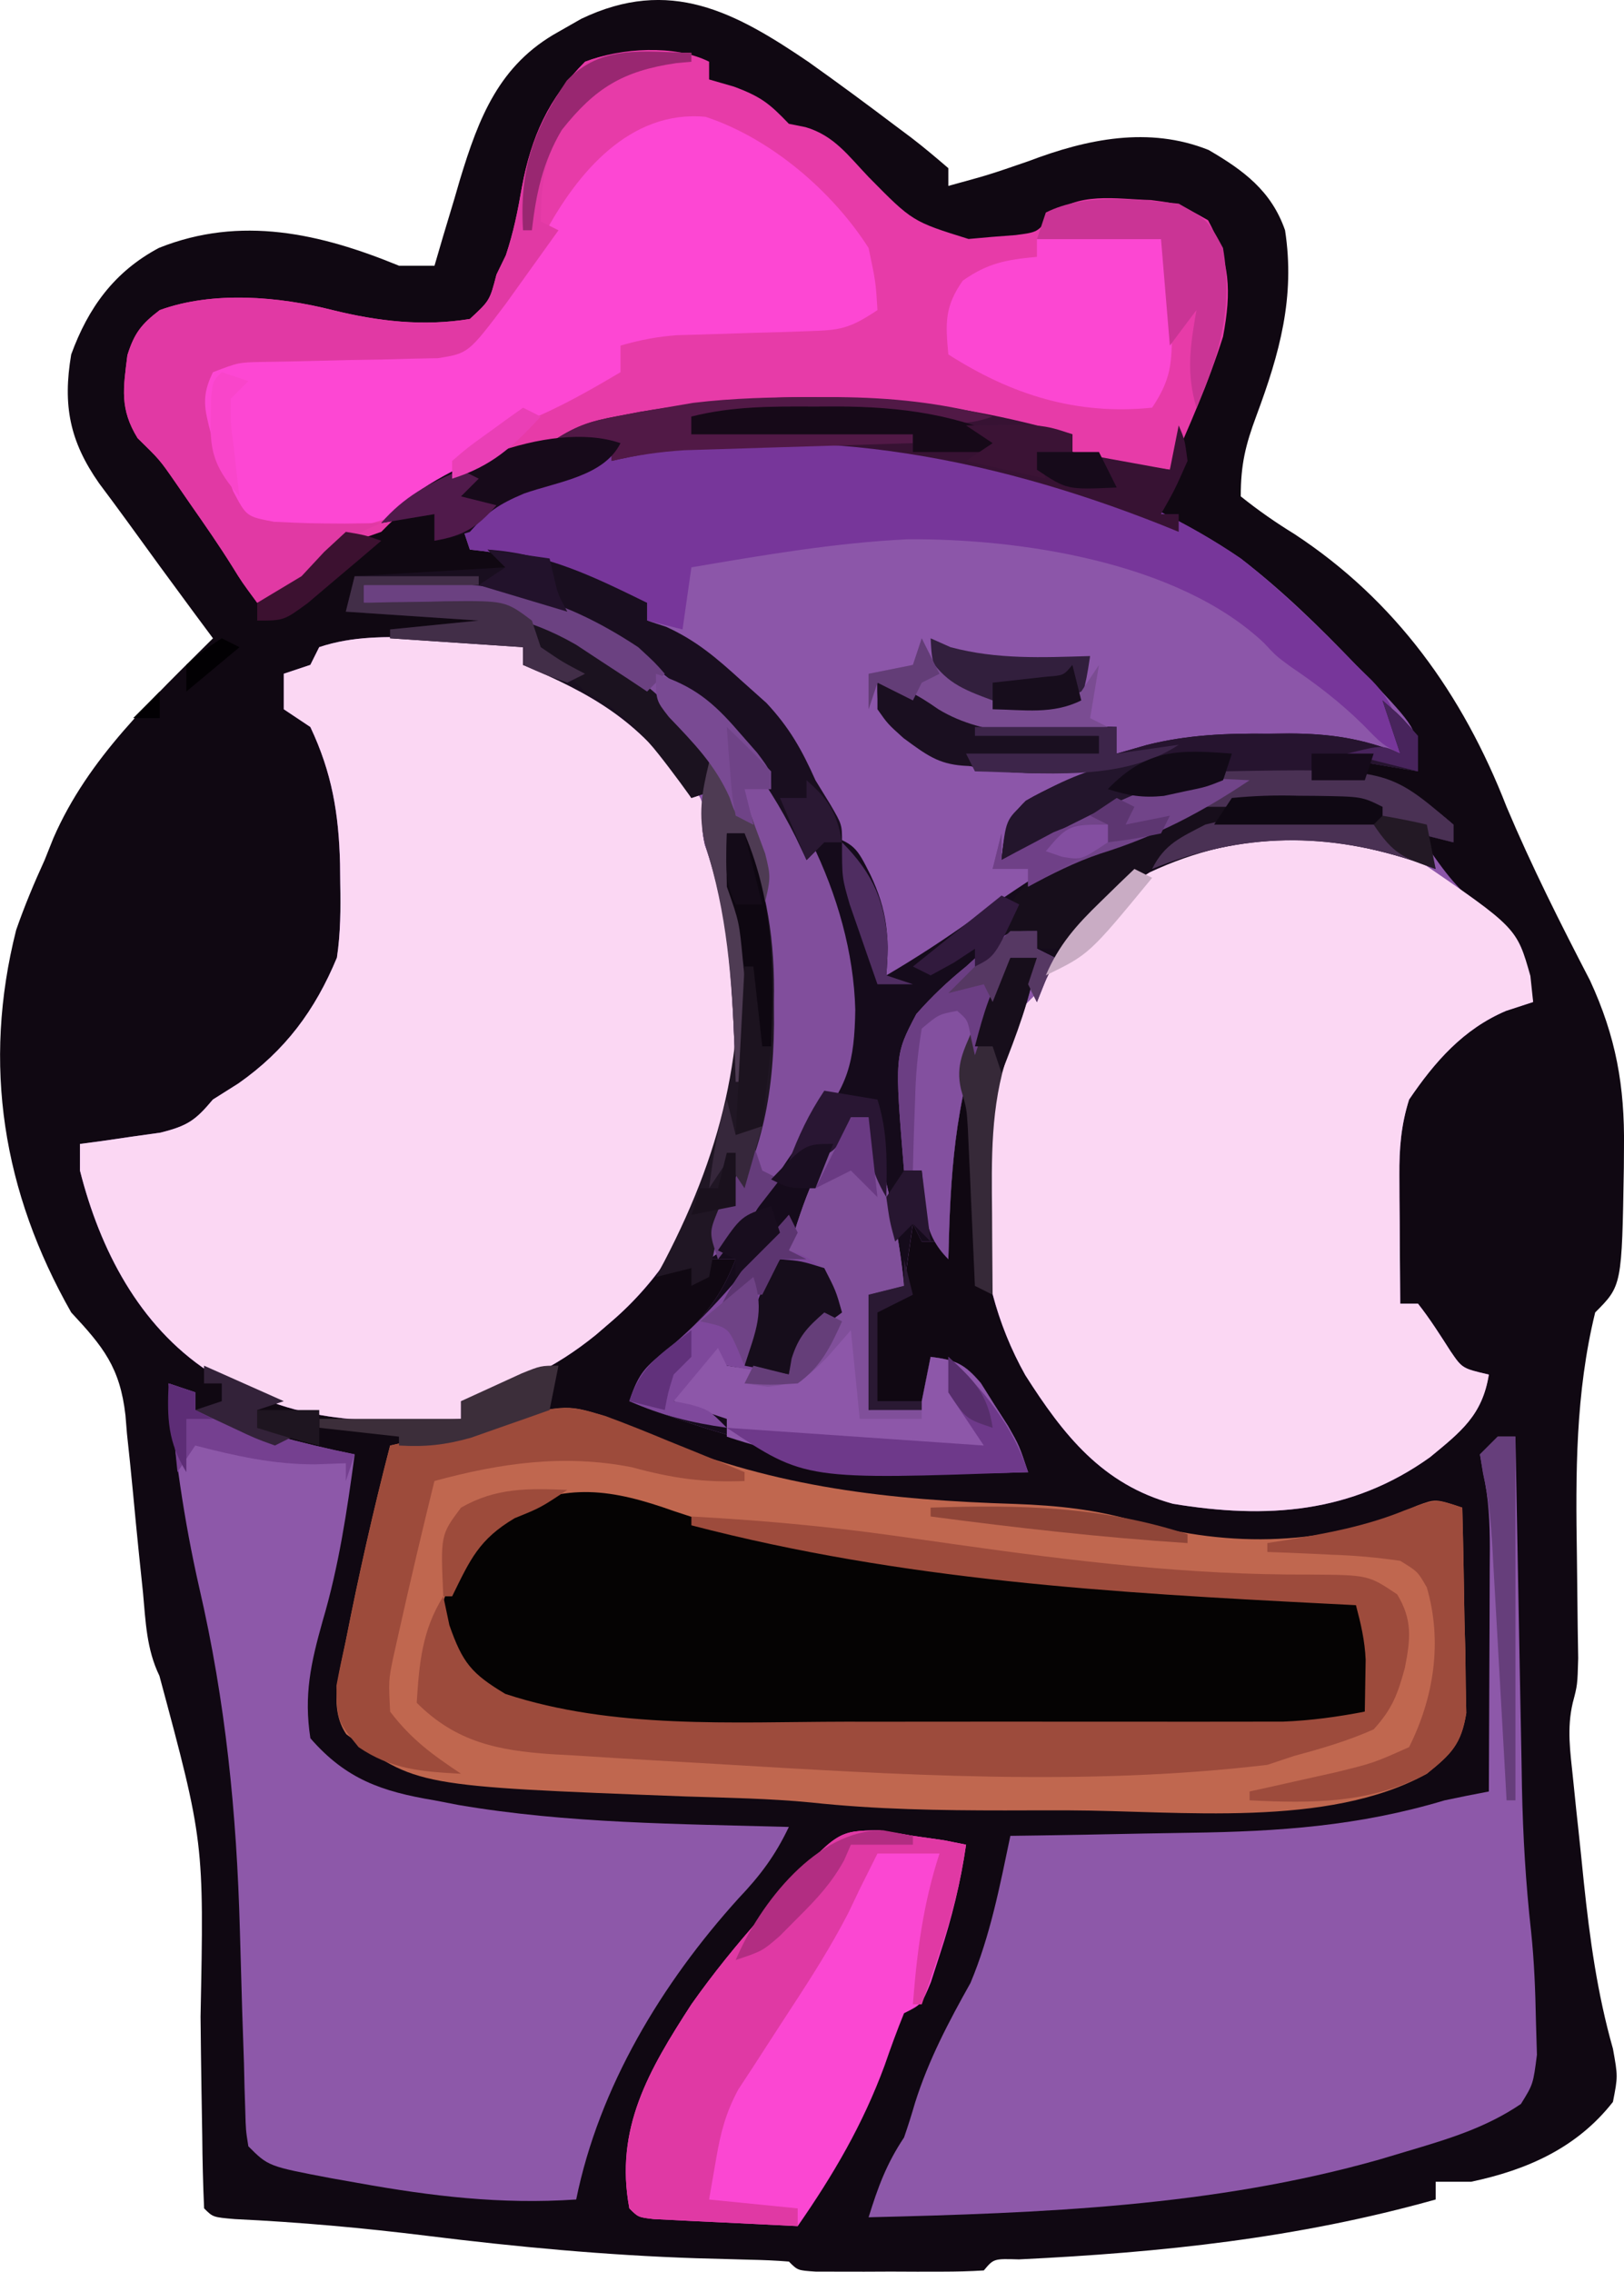 <svg version="1.1" xmlns="http://www.w3.org/2000/svg" xmlns:xlink="http://www.w3.org/1999/xlink" width="86.396" height="120.8" viewBox="0,0,86.396,120.8"><g transform="translate(-192.873,-93.41)"><g data-paper-data="{&quot;isPaintingLayer&quot;:true}" fill-rule="nonzero" stroke="none" stroke-width="1" stroke-linecap="butt" stroke-linejoin="miter" stroke-miterlimit="10" stroke-dasharray="" stroke-dashoffset="0" style="mix-blend-mode: normal"><path d="M235.944,96.746c1.546,1.099 3.069,2.222 4.581,3.366c0.413,0.309 0.413,0.309 0.835,0.624c0.673,0.516 1.321,1.064 1.964,1.617c0,0.311 0,0.623 0,0.943c2.163,-0.591 2.163,-0.591 4.281,-1.321c3.094,-1.177 6.39,-1.861 9.564,-0.59c1.869,1.088 3.341,2.18 4.068,4.269c0.547,3.556 -0.291,6.549 -1.518,9.846c-0.583,1.568 -0.839,2.599 -0.839,4.305c0.944,0.755 1.836,1.375 2.858,2.005c5.366,3.522 8.952,8.506 11.284,14.505c1.331,3.154 2.862,6.194 4.438,9.231c1.384,2.995 1.849,5.62 1.808,8.87c-0.002,0.351 -0.004,0.702 -0.007,1.064c-0.104,6.299 -0.104,6.299 -1.525,7.721c-1.052,4.3 -1.043,8.573 -0.972,12.972c0.017,1.253 0.03,2.506 0.042,3.759c0.008,0.547 0.017,1.094 0.026,1.657c-0.039,1.423 -0.039,1.423 -0.289,2.369c-0.321,1.37 -0.135,2.589 0.01,3.985c0.092,0.891 0.092,0.891 0.185,1.8c0.034,0.309 0.067,0.617 0.102,0.935c0.101,0.932 0.195,1.865 0.289,2.798c0.321,3.041 0.716,5.934 1.551,8.876c0.265,1.474 0.265,1.474 0,2.83c-1.909,2.441 -4.568,3.618 -7.542,4.245c-0.622,0 -1.244,0 -1.886,0c0,0.311 0,0.623 0,0.943c-7.336,2.06 -14.578,2.82 -22.172,3.186c-1.343,-0.04 -1.343,-0.04 -1.869,0.588c-0.73,0.047 -1.463,0.062 -2.195,0.063c-0.664,0.001 -0.664,0.001 -1.342,0.002c-0.699,-0.003 -0.699,-0.003 -1.412,-0.006c-0.466,0.002 -0.932,0.004 -1.412,0.006c-0.443,-0.001 -0.886,-0.001 -1.342,-0.002c-0.409,-0.001 -0.819,-0.001 -1.24,-0.002c-0.955,-0.061 -0.955,-0.061 -1.426,-0.533c-0.695,-0.058 -1.393,-0.085 -2.09,-0.099c-0.446,-0.012 -0.892,-0.025 -1.352,-0.038c-0.732,-0.02 -0.732,-0.02 -1.478,-0.04c-4.819,-0.16 -9.558,-0.602 -14.341,-1.195c-3.406,-0.421 -6.789,-0.725 -10.217,-0.887c-1.162,-0.1 -1.162,-0.1 -1.633,-0.571c-0.058,-1.295 -0.088,-2.579 -0.099,-3.875c-0.013,-0.82 -0.027,-1.639 -0.041,-2.459c-0.019,-1.286 -0.037,-2.572 -0.049,-3.858c0.187,-9.304 0.187,-9.304 -2.188,-18.126c-0.684,-1.407 -0.734,-2.88 -0.873,-4.417c-0.072,-0.69 -0.144,-1.381 -0.216,-2.071c-0.11,-1.081 -0.216,-2.163 -0.316,-3.245c-0.098,-1.05 -0.209,-2.097 -0.322,-3.145c-0.026,-0.32 -0.052,-0.64 -0.079,-0.97c-0.29,-2.561 -1.192,-3.656 -2.887,-5.476c-3.634,-6.395 -4.74,-13.173 -2.928,-20.338c0.444,-1.276 0.952,-2.49 1.514,-3.718c0.231,-0.577 0.231,-0.577 0.466,-1.166c1.863,-4.278 5.237,-7.377 8.49,-10.626c-0.347,-0.467 -0.694,-0.934 -1.051,-1.415c-1.181,-1.595 -2.35,-3.198 -3.513,-4.806c-0.491,-0.676 -0.989,-1.347 -1.49,-2.015c-1.57,-2.238 -1.946,-4.147 -1.488,-6.858c0.908,-2.487 2.293,-4.402 4.668,-5.666c4.354,-1.741 8.59,-0.77 12.773,0.949c0.622,0 1.244,0 1.886,0c0.222,-0.76 0.222,-0.76 0.449,-1.535c0.204,-0.678 0.407,-1.355 0.611,-2.032c0.097,-0.332 0.193,-0.665 0.293,-1.007c1.003,-3.299 2.082,-6.12 5.246,-7.867c0.399,-0.227 0.797,-0.455 1.208,-0.689c4.71,-2.251 8.17,-0.375 12.153,2.335z" fill="#100812"/><path d="M258.88,123.108c2.219,1.707 4.195,3.64 6.128,5.66c0.367,0.375 0.734,0.749 1.112,1.135c2.188,2.347 2.188,2.347 2.188,4.525c-1.867,-0.311 -3.733,-0.623 -5.657,-0.943c0,0.467 0,0.934 0,1.415c0.544,-0.049 1.089,-0.097 1.65,-0.147c2.366,-0.013 4.131,0.959 5.892,2.506c0,0.311 0,0.623 0,0.943c-0.622,-0.156 -1.244,-0.311 -1.886,-0.472c1.814,2.605 1.814,2.605 4.125,4.746c1.426,1.229 1.622,2.41 2.003,4.216c-0.715,0.233 -0.715,0.233 -1.444,0.472c-2.27,0.967 -3.786,2.699 -5.156,4.717c-0.431,1.37 -0.527,2.6 -0.517,4.032c0.002,0.398 0.003,0.797 0.005,1.207c0.004,0.412 0.008,0.823 0.012,1.247c0.003,0.628 0.003,0.628 0.006,1.27c0.006,1.031 0.013,2.062 0.023,3.094c0.311,0 0.622,0 0.943,0c0.64,0.81 1.178,1.666 1.736,2.534c0.621,0.91 0.621,0.91 2.035,1.24c-0.347,2.167 -1.492,3.044 -3.132,4.395c-4.171,2.984 -8.687,3.299 -13.672,2.475c-3.755,-1.026 -5.83,-3.658 -7.855,-6.84c-2.828,-5.041 -2.922,-10.725 -1.591,-16.303c0.581,-2.05 1.293,-3.974 2.21,-5.896c-0.467,0 -0.933,0 -1.414,0c-0.315,0.786 -0.629,1.572 -0.943,2.358c-0.242,0.587 -0.242,0.587 -0.488,1.187c-1.558,4.149 -1.765,8.112 -1.869,12.493c-0.156,-0.311 -0.311,-0.623 -0.471,-0.943c-0.311,0 -0.622,0 -0.943,0c-0.156,-0.311 -0.311,-0.623 -0.471,-0.943c-0.156,1.09 -0.311,2.179 -0.471,3.302c-0.622,0.156 -1.244,0.311 -1.886,0.472c0,2.024 0,4.047 0,6.132c0.933,-0.156 1.867,-0.311 2.828,-0.472c0.156,-0.778 0.311,-1.557 0.471,-2.358c1.323,0.167 1.793,0.363 2.672,1.397c0.236,0.376 0.473,0.752 0.716,1.139c0.24,0.373 0.48,0.747 0.727,1.131c0.598,1.05 0.598,1.05 1.07,2.465c-7.553,0.268 -14.175,-1.028 -21.212,-3.774c0.538,-1.615 0.997,-1.94 2.298,-2.978c1.623,-1.368 2.574,-2.558 3.359,-4.57c-0.467,0 -0.933,0 -1.414,0c0.245,-1.958 0.968,-3.416 1.915,-5.113c1.16,-2.675 1,-5.615 1.002,-8.478c0.006,-0.402 0.012,-0.803 0.017,-1.217c0.006,-2.749 -0.368,-5.169 -1.049,-7.834c-0.311,0 -0.622,0 -0.943,0c0.152,0.528 0.304,1.056 0.46,1.599c1.698,6.838 0.649,13.764 -2.788,19.833c-1.107,1.732 -2.231,3.164 -3.801,4.511c-0.276,0.237 -0.552,0.474 -0.836,0.719c-2.24,1.816 -4.397,2.793 -7.178,3.527c0,0.311 0,0.623 0,0.943c-4.445,0.199 -8.244,0.332 -12.256,-1.887c-0.391,-0.211 -0.783,-0.422 -1.186,-0.639c-3.689,-2.443 -5.767,-6.485 -6.828,-10.681c0,-0.467 0,-0.934 0,-1.415c0.588,-0.078 0.588,-0.078 1.188,-0.157c0.512,-0.075 1.024,-0.15 1.552,-0.227c0.509,-0.071 1.017,-0.142 1.541,-0.216c1.448,-0.363 1.857,-0.649 2.79,-1.76c0.447,-0.282 0.894,-0.564 1.355,-0.855c2.494,-1.747 4.084,-3.893 5.244,-6.692c0.195,-1.313 0.202,-2.596 0.177,-3.921c-0.004,-0.354 -0.008,-0.707 -0.011,-1.072c-0.068,-2.665 -0.427,-4.837 -1.58,-7.272c-0.467,-0.311 -0.933,-0.623 -1.414,-0.943c0,-0.623 0,-1.245 0,-1.887c0.467,-0.156 0.933,-0.311 1.414,-0.472c0.156,-0.311 0.311,-0.623 0.471,-0.943c1.815,-0.605 3.531,-0.54 5.421,-0.531c0.364,-0.002 0.728,-0.004 1.103,-0.006c1.558,0.003 2.83,0.04 4.318,0.536c0,0.311 0,0.623 0,0.943c0.268,0.069 0.536,0.139 0.812,0.21c3.881,1.128 6.231,3.148 8.616,6.394c0.156,-0.156 0.311,-0.311 0.471,-0.472c-0.866,-3.574 -4.585,-5.682 -7.516,-7.527c-2.446,-1.243 -4.797,-1.604 -7.509,-1.73c-0.324,-0.018 -0.649,-0.036 -0.983,-0.055c-0.792,-0.044 -1.583,-0.083 -2.375,-0.122c0,-0.311 0,-0.623 0,-0.943c7.522,-0.574 12.444,1.114 18.327,6.112c2.297,2.214 3.933,4.656 5.242,7.567c0.311,-0.156 0.622,-0.311 0.943,-0.472c0.311,0.156 0.622,0.311 0.943,0.472c-0.188,-0.313 -0.376,-0.626 -0.569,-0.949c-2.259,-3.768 -2.259,-3.768 -2.896,-4.964c-0.956,-1.43 -2.054,-2.335 -3.399,-3.403c-0.458,-0.367 -0.915,-0.735 -1.387,-1.113c-1.097,-0.888 -1.097,-0.888 -2.119,-1.363c0,-0.311 0,-0.623 0,-0.943c-0.399,-0.126 -0.797,-0.253 -1.208,-0.383c-1.62,-0.56 -1.62,-0.56 -3.241,-1.297c-1.69,-0.682 -3.173,-0.965 -4.979,-1.15c-0.233,-0.7 -0.233,-0.7 -0.471,-1.415c11.299,-7.981 30.359,-5.696 41.482,1.887z" fill="#8c56a9"/><path d="M224.932,168.679c1.014,0.405 2.013,0.836 3.013,1.274c6.252,2.563 12.221,3.221 18.936,3.431c2.259,0.084 4.277,0.289 6.46,0.933c4.933,1.426 10.237,1.312 14.919,-0.842c0.991,-0.367 0.991,-0.367 2.405,0.105c0.055,2.005 0.088,4.009 0.118,6.014c0.016,0.569 0.032,1.138 0.048,1.725c0.009,0.821 0.009,0.821 0.018,1.658c0.015,0.756 0.015,0.756 0.03,1.527c-0.266,1.663 -0.809,2.187 -2.1,3.227c-5.272,2.913 -13.155,1.964 -19.013,1.948c-1.144,-0.003 -2.287,0 -3.431,0.003c-3.456,0.001 -6.862,-0.051 -10.302,-0.421c-2.218,-0.215 -4.446,-0.25 -6.673,-0.322c-14.359,-0.546 -14.359,-0.546 -18.064,-3.307c-0.985,-1.45 -0.328,-3.348 -0.026,-4.977c0.687,-3.483 1.464,-6.941 2.357,-10.377c0.431,-0.097 0.863,-0.193 1.307,-0.293c0.56,-0.127 1.12,-0.254 1.698,-0.385c0.837,-0.189 0.837,-0.189 1.69,-0.381c4.631,-1.15 4.631,-1.15 6.61,-0.539z" fill="#c0674f"/><path d="M215.277,127.294c0.364,-0.002 0.728,-0.004 1.103,-0.006c1.558,0.003 2.83,0.04 4.318,0.536c0,0.311 0,0.623 0,0.943c0.268,0.069 0.536,0.139 0.812,0.21c4.111,1.195 6.393,3.218 8.616,6.865c2.476,5.766 3.203,13.764 0.965,19.732c-1.479,3.066 -3.069,5.86 -5.679,8.098c-0.276,0.237 -0.552,0.474 -0.836,0.719c-2.24,1.816 -4.397,2.793 -7.178,3.527c0,0.311 0,0.623 0,0.943c-4.445,0.199 -8.244,0.332 -12.256,-1.887c-0.391,-0.211 -0.783,-0.422 -1.186,-0.639c-3.689,-2.443 -5.767,-6.485 -6.828,-10.681c0,-0.467 0,-0.934 0,-1.415c0.392,-0.052 0.784,-0.103 1.188,-0.157c0.512,-0.075 1.024,-0.15 1.552,-0.227c0.509,-0.071 1.017,-0.142 1.541,-0.216c1.448,-0.363 1.857,-0.649 2.79,-1.76c0.447,-0.282 0.894,-0.564 1.355,-0.855c2.494,-1.747 4.084,-3.893 5.244,-6.692c0.195,-1.313 0.202,-2.596 0.177,-3.921c-0.004,-0.354 -0.008,-0.707 -0.011,-1.072c-0.068,-2.665 -0.427,-4.837 -1.58,-7.272c-0.467,-0.311 -0.933,-0.623 -1.414,-0.943c0,-0.623 0,-1.245 0,-1.887c0.467,-0.156 0.933,-0.311 1.414,-0.472c0.156,-0.311 0.311,-0.623 0.471,-0.943c1.815,-0.605 3.531,-0.54 5.421,-0.531z" fill="#fbd7f3"/><path d="M268.308,139.145c5.256,3.6 5.256,3.6 5.981,6.162c0.073,0.686 0.073,0.686 0.147,1.386c-0.476,0.156 -0.953,0.311 -1.444,0.472c-2.27,0.967 -3.786,2.699 -5.156,4.717c-0.431,1.37 -0.527,2.6 -0.517,4.032c0.002,0.398 0.003,0.797 0.005,1.207c0.004,0.412 0.008,0.823 0.012,1.247c0.002,0.419 0.004,0.838 0.006,1.27c0.006,1.031 0.013,2.062 0.023,3.094c0.311,0 0.622,0 0.943,0c0.64,0.81 1.178,1.666 1.736,2.534c0.621,0.91 0.621,0.91 2.035,1.24c-0.347,2.167 -1.492,3.044 -3.132,4.395c-4.171,2.984 -8.687,3.299 -13.672,2.475c-3.755,-1.026 -5.83,-3.658 -7.855,-6.84c-3.11,-5.544 -2.801,-11.73 -1.243,-17.77c0.473,-1.192 0.961,-1.662 1.862,-2.543c0.146,-0.374 0.293,-0.748 0.444,-1.133c1.095,-2.689 3.472,-4.748 5.959,-6.163c4.28,-1.756 9.774,-2.257 13.867,0.221z" fill="#fbd7f3"/><path d="M230.597,96.692c0,0.311 0,0.623 0,0.943c0.438,0.126 0.875,0.253 1.326,0.383c1.45,0.541 1.895,0.907 2.917,1.975c0.292,0.058 0.583,0.117 0.884,0.177c1.526,0.449 2.269,1.512 3.359,2.653c2.329,2.364 2.329,2.364 5.316,3.295c0.621,-0.055 0.621,-0.055 1.254,-0.111c0.413,-0.032 0.825,-0.063 1.25,-0.096c1.162,-0.152 1.162,-0.152 1.805,-0.973c1.453,-1.364 3.521,-0.943 5.402,-0.888c1.471,0.188 1.471,0.188 3.033,1.072c1.173,2.175 1.251,3.771 0.795,6.191c-0.77,2.427 -1.789,4.754 -2.828,7.075c-3.594,-0.413 -3.594,-0.413 -5.185,-0.943c0,-0.311 0,-0.623 0,-0.943c-0.904,-0.088 -0.904,-0.088 -1.827,-0.177c-1.528,-0.163 -2.961,-0.422 -4.449,-0.796c-8.113,-1.682 -17.424,-0.663 -24.836,2.86c-0.795,0.335 -1.591,0.669 -2.386,1.002c-1.395,0.587 -2.219,1.221 -3.27,2.3c-0.36,0.126 -0.719,0.253 -1.09,0.383c-1.524,0.674 -2.33,1.571 -3.421,2.804c-0.674,0.586 -0.674,0.586 -2.088,0.586c-0.825,-1.12 -0.825,-1.12 -1.304,-1.896c-0.707,-1.135 -1.466,-2.226 -2.232,-3.322c-0.423,-0.613 -0.423,-0.613 -0.854,-1.238c-0.804,-1.157 -0.804,-1.157 -1.974,-2.3c-0.958,-1.558 -0.764,-2.638 -0.543,-4.411c0.368,-1.176 0.746,-1.655 1.722,-2.399c2.829,-1.027 6.326,-0.729 9.192,0c2.416,0.598 4.835,0.879 7.306,0.472c1.057,-0.977 1.057,-0.977 1.414,-2.358c0.248,-0.511 0.248,-0.511 0.501,-1.032c0.408,-1.224 0.634,-2.359 0.854,-3.626c0.501,-2.664 1.413,-4.715 3.359,-6.663c1.924,-0.74 4.768,-0.916 6.599,0z" fill="#e73ba8"/><path d="M272.55,169.806c0.311,0 0.622,0 0.943,0c0.007,0.41 0.007,0.41 0.015,0.828c0.051,2.862 0.105,5.724 0.161,8.587c0.02,1.066 0.04,2.132 0.059,3.198c0.028,1.539 0.057,3.077 0.088,4.616c0.008,0.471 0.016,0.942 0.024,1.427c0.053,2.575 0.201,5.112 0.488,7.672c0.167,1.585 0.225,3.151 0.256,4.746c0.026,0.888 0.026,0.888 0.053,1.795c-0.201,1.566 -0.201,1.566 -0.851,2.615c-1.885,1.279 -3.895,1.873 -6.067,2.519c-0.48,0.143 -0.96,0.287 -1.454,0.434c-8.858,2.515 -18.026,2.852 -27.183,3.074c0.499,-1.605 0.947,-2.837 1.886,-4.245c0.213,-0.613 0.408,-1.234 0.589,-1.857c0.72,-2.276 1.78,-4.282 2.946,-6.361c1.056,-2.521 1.561,-5.151 2.121,-7.82c0.499,-0.007 0.997,-0.014 1.511,-0.021c1.877,-0.028 3.753,-0.064 5.63,-0.103c0.807,-0.016 1.615,-0.029 2.422,-0.04c4.724,-0.065 8.977,-0.357 13.535,-1.723c0.784,-0.166 1.569,-0.325 2.357,-0.472c0.012,-2.174 0.02,-4.347 0.026,-6.521c0.002,-0.739 0.006,-1.478 0.01,-2.217c0.006,-1.064 0.008,-2.129 0.01,-3.193c0.002,-0.328 0.005,-0.657 0.007,-0.995c0,-1.381 -0.052,-2.636 -0.351,-3.988c-0.057,-0.334 -0.115,-0.667 -0.174,-1.011c0.311,-0.311 0.622,-0.623 0.943,-0.943z" fill="#8d58a9"/><path d="M201.843,166.975c0.467,0.156 0.933,0.311 1.414,0.472c0,0.311 0,0.623 0,0.943c2.797,0.992 5.575,1.773 8.485,2.358c-0.407,3.013 -0.844,5.955 -1.709,8.874c-0.622,2.215 -1.004,3.927 -0.648,6.221c1.889,2.173 3.787,2.834 6.599,3.302c0.422,0.081 0.843,0.163 1.278,0.247c5.803,0.989 11.706,1.005 17.577,1.168c-0.725,1.523 -1.516,2.578 -2.681,3.803c-4.074,4.505 -7.413,10.017 -8.632,16.008c-3.999,0.272 -7.708,-0.175 -11.637,-0.884c-0.462,-0.082 -0.924,-0.164 -1.401,-0.248c-3.339,-0.633 -3.339,-0.633 -4.403,-1.697c-0.136,-0.856 -0.136,-0.856 -0.164,-1.906c-0.013,-0.394 -0.025,-0.789 -0.039,-1.195c-0.01,-0.43 -0.02,-0.86 -0.03,-1.303c-0.031,-0.921 -0.062,-1.843 -0.094,-2.764c-0.044,-1.443 -0.086,-2.887 -0.124,-4.33c-0.171,-6.244 -0.756,-12.133 -2.165,-18.224c-0.816,-3.588 -1.326,-7.18 -1.628,-10.844z" fill="#8d58a9"/><path d="M212.213,124.523c7.522,-0.574 12.444,1.114 18.327,6.112c2.297,2.214 3.933,4.656 5.242,7.567c0.311,-0.156 0.622,-0.311 0.943,-0.472c1.618,0.54 1.714,0.73 2.445,2.182c0.901,1.898 1.027,3.288 0.854,5.366c1.597,-0.936 3.12,-1.931 4.625,-3.007c3.092,-2.169 5.823,-4.054 9.459,-5.157c1.351,-0.441 2.579,-1.068 3.828,-1.741c-3.375,0.113 -5.667,1.043 -8.627,2.653c-1.081,0.551 -1.975,0.895 -3.158,1.12c0.152,-1.41 0.258,-2.153 1.296,-3.154c1.108,-0.647 2.224,-1.098 3.418,-1.562c-0.399,0.022 -0.797,0.044 -1.208,0.066c-3.832,0.122 -6.529,-0.121 -9.498,-2.637c-0.608,-0.732 -0.608,-0.732 -0.608,-2.147c1.174,0.218 1.881,0.468 2.858,1.179c1.918,0.98 3.649,0.973 5.774,1.032c0.394,0.016 0.788,0.032 1.194,0.049c0.967,0.039 1.934,0.069 2.901,0.099c0,0.467 0,0.934 0,1.415c0.533,-0.153 1.067,-0.306 1.617,-0.464c2.172,-0.542 4.226,-0.62 6.456,-0.597c0.364,-0.004 0.728,-0.007 1.103,-0.011c2.153,0.007 3.883,0.256 5.909,1.072c-0.467,-1.401 -0.467,-1.401 -0.943,-2.83c0.943,0.825 0.943,0.825 1.886,1.887c0,0.623 0,1.245 0,1.887c-1.867,-0.311 -3.733,-0.623 -5.657,-0.943c0,0.467 0,0.934 0,1.415c0.817,-0.073 0.817,-0.073 1.65,-0.147c2.366,-0.013 4.131,0.959 5.892,2.506c0,0.311 0,0.623 0,0.943c-0.622,-0.156 -1.244,-0.311 -1.886,-0.472c0.467,0.934 0.467,0.934 0.943,1.887c-0.269,-0.102 -0.538,-0.204 -0.816,-0.31c-4.984,-1.713 -9.573,-1.762 -14.392,0.486c-2.869,1.704 -4.895,3.733 -6.005,6.899c-0.156,-0.311 -0.311,-0.623 -0.471,-0.943c0.156,-0.467 0.311,-0.934 0.471,-1.415c-0.467,0 -0.933,0 -1.414,0c-0.315,0.786 -0.629,1.572 -0.943,2.358c-0.242,0.587 -0.242,0.587 -0.488,1.187c-1.558,4.149 -1.765,8.112 -1.869,12.493c-0.156,-0.311 -0.311,-0.623 -0.471,-0.943c-0.311,0 -0.622,0 -0.943,0c-0.156,-0.311 -0.311,-0.623 -0.471,-0.943c-0.156,1.09 -0.311,2.179 -0.471,3.302c-0.933,0.233 -0.933,0.233 -1.886,0.472c0,2.024 0,4.047 0,6.132c1.4,-0.233 1.4,-0.233 2.828,-0.472c0.156,-0.778 0.311,-1.557 0.471,-2.358c1.323,0.167 1.793,0.363 2.672,1.397c0.236,0.376 0.473,0.752 0.716,1.139c0.24,0.373 0.48,0.747 0.727,1.131c0.598,1.05 0.598,1.05 1.07,2.465c-7.553,0.268 -14.175,-1.028 -21.212,-3.774c0.538,-1.615 0.997,-1.94 2.298,-2.978c1.623,-1.368 2.574,-2.558 3.359,-4.57c-0.467,0 -0.933,0 -1.414,0c0.245,-1.958 0.968,-3.416 1.915,-5.113c1.16,-2.675 1,-5.615 1.002,-8.478c0.009,-0.602 0.009,-0.602 0.017,-1.217c0.006,-2.749 -0.368,-5.169 -1.049,-7.834c-0.311,0 -0.622,0 -0.943,0c0.232,0.781 0.232,0.781 0.468,1.577c0.598,2.392 0.58,4.696 0.534,7.149c-0.004,0.433 -0.009,0.866 -0.013,1.312c-0.011,1.057 -0.026,2.113 -0.046,3.169c-0.156,0 -0.311,0 -0.471,0c-0.026,-0.829 -0.026,-0.829 -0.053,-1.675c-0.15,-3.797 -0.315,-7.316 -1.585,-10.938c-0.297,-1.284 -0.077,-2.155 0.225,-3.425c-0.544,-2.956 -3.392,-4.72 -5.701,-6.362c-2.998,-1.956 -5.739,-2.728 -9.325,-2.895c-0.324,-0.018 -0.649,-0.036 -0.983,-0.055c-0.792,-0.044 -1.583,-0.083 -2.375,-0.122c0,-0.311 0,-0.623 0,-0.943z" fill="#150b1b"/><path d="M228.732,173.767c8.808,2.964 18.109,3.594 27.32,4.057c0.942,0.052 1.883,0.105 2.825,0.158c2.043,0.114 4.087,0.217 6.132,0.313c1.07,2.333 0.892,3.651 0.471,6.132c-2.082,0.796 -3.799,1.061 -6.023,1.058c-0.459,0.001 -0.459,0.001 -0.928,0.003c-1.007,0.002 -2.013,-0.003 -3.02,-0.009c-0.708,-0.001 -1.417,-0.001 -2.125,-0.001c-1.485,-0.001 -2.969,-0.005 -4.454,-0.011c-1.883,-0.008 -3.765,-0.01 -5.648,-0.009c-1.464,-0 -2.929,-0.003 -4.393,-0.006c-0.693,-0.001 -1.386,-0.002 -2.078,-0.003c-15.419,-0.017 -15.419,-0.017 -19.442,-3.056c-0.913,-1.268 -0.913,-1.268 -1.208,-2.594c0.49,-2.503 1.494,-4.469 3.62,-5.953c3.246,-1.624 5.64,-1.258 8.951,-0.079z" fill="#050303"/><path d="M230.409,99.622c3.439,1.132 6.735,3.938 8.673,6.976c0.383,1.828 0.383,1.828 0.471,3.302c-1.516,1.011 -1.999,1.072 -3.754,1.122c-0.455,0.016 -0.91,0.032 -1.378,0.049c-0.474,0.012 -0.949,0.025 -1.437,0.038c-0.937,0.028 -1.875,0.058 -2.812,0.09c-0.623,0.017 -0.623,0.017 -1.259,0.034c-1.066,0.076 -2.004,0.258 -3.029,0.554c0,0.467 0,0.934 0,1.415c-1.663,0.985 -3.272,1.904 -5.067,2.624c-1.364,0.604 -1.979,1.023 -2.946,2.093c-0.311,0 -0.622,0 -0.943,0c0,0.311 0,0.623 0,0.943c-2.427,2.355 -5.263,2.713 -8.507,2.994c-1.392,-0.164 -1.392,-0.164 -2.449,-0.964c-0.849,-1.114 -1.417,-2.121 -1.948,-3.416c-0.169,-0.393 -0.338,-0.787 -0.512,-1.192c-0.322,-1.516 -0.075,-2.222 0.689,-3.554c1.476,-0.492 2.468,-0.511 4.014,-0.488c0.768,-0.004 0.768,-0.004 1.552,-0.008c1.074,-0.003 2.148,0.007 3.222,0.029c2.927,-0.008 2.927,-0.008 5.482,-1.271c1.405,-1.569 2.394,-3.229 3.347,-5.101c1.742,-3.276 4.567,-6.65 8.592,-6.268z" fill="#fd47d3"/><path d="M258.88,123.108c2.199,1.727 4.178,3.661 6.128,5.66c0.277,0.269 0.554,0.539 0.84,0.816c1.169,1.218 1.517,2.226 1.517,3.901c-0.943,-0.472 -0.943,-0.472 -1.974,-1.533c-1.225,-1.199 -2.436,-2.131 -3.848,-3.084c-0.777,-0.571 -0.777,-0.571 -1.438,-1.277c-4.563,-4.298 -12.974,-5.549 -18.949,-5.504c-3.865,0.187 -7.69,0.845 -11.501,1.492c-0.156,1.09 -0.311,2.179 -0.471,3.302c-0.622,-0.156 -1.244,-0.311 -1.886,-0.472c0,-0.311 0,-0.623 0,-0.943c-0.399,-0.126 -0.797,-0.253 -1.208,-0.383c-1.62,-0.56 -1.62,-0.56 -3.241,-1.297c-1.69,-0.682 -3.173,-0.965 -4.979,-1.15c-0.156,-0.467 -0.311,-0.934 -0.471,-1.415c11.269,-7.96 30.397,-5.73 41.482,1.887z" fill="#77369a"/><path d="M239.642,190.737c0.593,0.097 1.186,0.195 1.797,0.295c0.544,0.078 1.089,0.156 1.65,0.236c0.389,0.078 0.778,0.156 1.178,0.236c-0.292,2.012 -0.748,3.877 -1.385,5.808c-0.16,0.494 -0.32,0.989 -0.484,1.498c-0.488,1.185 -0.488,1.185 -1.431,1.656c-0.372,0.913 -0.71,1.839 -1.031,2.771c-1.16,3.146 -2.718,5.804 -4.625,8.55c-1.405,-0.066 -2.809,-0.135 -4.213,-0.206c-0.601,-0.028 -0.601,-0.028 -1.214,-0.056c-0.572,-0.03 -0.572,-0.03 -1.155,-0.06c-0.529,-0.026 -0.529,-0.026 -1.07,-0.052c-0.832,-0.097 -0.832,-0.097 -1.304,-0.569c-0.798,-4.248 1.048,-7.371 3.3,-10.849c1.171,-1.66 2.424,-3.198 3.771,-4.717c0.52,-0.611 0.52,-0.611 1.05,-1.235c2.964,-3.272 2.964,-3.272 5.167,-3.306z" fill="#fb47d2"/><path d="M229.654,174.051c3.609,0.195 7.171,0.514 10.748,1.017c0.36,0.051 0.721,0.101 1.092,0.153c0.747,0.106 1.495,0.211 2.242,0.318c6.268,0.887 12.424,1.632 18.769,1.6c3.161,0.022 3.161,0.022 4.697,1.054c0.822,1.354 0.711,2.366 0.412,3.895c-0.375,1.394 -0.675,2.202 -1.663,3.283c-1.38,0.616 -2.785,1.024 -4.242,1.415c-0.7,0.233 -0.7,0.233 -1.414,0.472c-9.752,1.161 -19.71,0.526 -29.478,-0.057c-1.007,-0.06 -2.014,-0.118 -3.021,-0.174c-1.431,-0.081 -2.861,-0.171 -4.291,-0.264c-0.431,-0.024 -0.862,-0.047 -1.307,-0.072c-2.839,-0.198 -5.065,-0.642 -7.156,-2.735c0.135,-2.101 0.28,-3.845 1.414,-5.66c0.107,0.506 0.214,1.012 0.324,1.533c0.702,2.008 1.176,2.575 2.976,3.656c5.743,1.89 12.089,1.487 18.076,1.478c0.712,0 1.425,0.001 2.137,0.001c1.477,0.001 2.954,-0 4.431,-0.003c1.888,-0.003 3.775,-0.001 5.663,0.002c1.464,0.002 2.929,0.001 4.393,-0c0.696,-0 1.393,0 2.089,0.001c0.971,0.001 1.941,-0.001 2.912,-0.003c0.55,-0 1.1,-0.001 1.667,-0.001c1.491,-0.058 2.892,-0.252 4.356,-0.532c0.01,-0.584 0.019,-1.167 0.029,-1.769c0.005,-0.328 0.011,-0.657 0.017,-0.995c-0.047,-1.027 -0.255,-1.906 -0.517,-2.897c-0.47,-0.024 -0.939,-0.047 -1.423,-0.072c-11.586,-0.589 -22.656,-1.238 -33.931,-4.174c0,-0.156 0,-0.311 0,-0.472z" fill="#9d4b3c"/><path d="M212.213,124.523c7.517,-0.574 12.466,1.106 18.332,6.123c4.35,4.168 7.667,10.393 7.829,16.46c-0.043,2.738 -0.385,4.179 -2.221,6.186c-1.358,1.528 -2.327,3.299 -3.383,5.043c-0.76,1.094 -0.76,1.094 -2.175,2.038c0.245,-1.958 0.968,-3.416 1.915,-5.113c1.16,-2.675 1,-5.615 1.002,-8.478c0.009,-0.602 0.009,-0.602 0.017,-1.217c0.006,-2.749 -0.368,-5.169 -1.049,-7.834c-0.311,0 -0.622,0 -0.943,0c0.232,0.781 0.232,0.781 0.468,1.577c0.598,2.392 0.58,4.696 0.534,7.149c-0.004,0.433 -0.009,0.866 -0.013,1.312c-0.011,1.057 -0.026,2.113 -0.046,3.169c-0.156,0 -0.311,0 -0.471,0c-0.026,-0.829 -0.026,-0.829 -0.053,-1.675c-0.15,-3.797 -0.315,-7.316 -1.585,-10.938c-0.297,-1.284 -0.077,-2.155 0.225,-3.425c-0.544,-2.956 -3.392,-4.72 -5.701,-6.362c-2.998,-1.956 -5.739,-2.728 -9.325,-2.895c-0.324,-0.018 -0.649,-0.036 -0.983,-0.055c-0.792,-0.044 -1.583,-0.083 -2.375,-0.122c0,-0.311 0,-0.623 0,-0.943z" fill="#814e9c"/><path d="M238.139,152.825c0.311,0 0.622,0 0.943,0c0.873,2.987 1.593,5.861 1.886,8.962c-0.622,0.156 -1.244,0.311 -1.886,0.472c0,2.024 0,4.047 0,6.132c1.4,-0.233 1.4,-0.233 2.828,-0.472c0.156,-0.778 0.311,-1.557 0.471,-2.358c1.323,0.167 1.793,0.363 2.672,1.397c0.236,0.376 0.473,0.752 0.716,1.139c0.24,0.373 0.48,0.747 0.727,1.131c0.598,1.05 0.598,1.05 1.07,2.465c-5.544,0.197 -10.713,-0.114 -16.027,-1.887c0,-0.311 0,-0.623 0,-0.943c-0.933,-0.311 -1.867,-0.623 -2.828,-0.943c0.657,-1.588 1.404,-2.352 2.828,-3.302c0,0.467 0,0.934 0,1.415c1.089,0.156 2.178,0.311 3.3,0.472c0.049,-0.282 0.097,-0.564 0.147,-0.855c0.37,-1.179 0.781,-1.681 1.738,-2.447c0.311,0 0.622,0 0.943,0c-1.12,-1.956 -1.12,-1.956 -2.828,-3.302c0.775,-2.645 1.574,-4.903 3.3,-7.075z" fill="#8d57a9"/><path d="M229.654,96.221c0,0.156 0,0.311 0,0.472c-0.268,0.024 -0.536,0.049 -0.812,0.074c-2.842,0.418 -4.329,1.334 -6.113,3.586c-0.954,1.636 -1.055,2.951 -1.088,4.831c0.311,0.156 0.622,0.311 0.943,0.472c-0.597,0.836 -1.197,1.671 -1.797,2.506c-0.5,0.698 -0.5,0.698 -1.011,1.41c-1.986,2.625 -1.986,2.625 -3.597,2.885c-0.477,0.009 -0.955,0.019 -1.446,0.028c-0.781,0.022 -0.781,0.022 -1.578,0.044c-0.816,0.013 -0.816,0.013 -1.648,0.026c-1.075,0.024 -2.151,0.05 -3.226,0.077c-0.477,0.008 -0.955,0.017 -1.446,0.025c-1.275,0.025 -1.275,0.025 -2.634,0.546c-0.619,1.271 -0.463,1.918 -0.101,3.293c0.199,0.499 0.397,0.998 0.602,1.513c0.19,0.503 0.38,1.006 0.576,1.524c0.706,1.345 0.706,1.345 2.165,1.623c1.884,0.086 1.884,0.086 3.769,0.096c0.368,-0.004 0.736,-0.009 1.116,-0.013c0.273,-0.005 0.547,-0.011 0.829,-0.017c-0.276,0.12 -0.553,0.241 -0.838,0.365c-1.472,0.813 -2.427,1.961 -3.554,3.191c-0.794,0.689 -0.794,0.689 -2.208,0.689c-0.825,-1.12 -0.825,-1.12 -1.304,-1.896c-0.707,-1.135 -1.466,-2.226 -2.232,-3.322c-0.423,-0.613 -0.423,-0.613 -0.854,-1.238c-0.804,-1.157 -0.804,-1.157 -1.974,-2.3c-0.958,-1.558 -0.764,-2.638 -0.543,-4.411c0.368,-1.176 0.746,-1.655 1.722,-2.399c2.829,-1.027 6.326,-0.729 9.192,0c2.416,0.598 4.835,0.879 7.306,0.472c1.057,-0.977 1.057,-0.977 1.414,-2.358c0.248,-0.511 0.248,-0.511 0.501,-1.032c0.408,-1.224 0.634,-2.359 0.854,-3.626c0.501,-2.664 1.413,-4.715 3.359,-6.663c1.811,-0.697 3.749,-0.504 5.657,-0.472z" fill="#e139a4"/><path d="M239.642,190.737c0.593,0.097 1.186,0.195 1.797,0.295c0.544,0.078 1.089,0.156 1.65,0.236c0.389,0.078 0.778,0.156 1.178,0.236c-0.29,2.037 -0.774,3.892 -1.444,5.837c-0.171,0.5 -0.341,1 -0.517,1.515c-0.131,0.376 -0.261,0.752 -0.396,1.139c-0.156,0 -0.311,0 -0.471,0c0.213,-2.79 0.546,-5.355 1.414,-8.019c-1.089,0 -2.178,0 -3.3,0c-0.126,0.253 -0.253,0.506 -0.383,0.767c-0.185,0.37 -0.369,0.739 -0.56,1.12c-0.201,0.421 -0.402,0.843 -0.61,1.277c-0.882,1.702 -1.876,3.284 -2.926,4.885c-0.71,1.089 -1.416,2.18 -2.121,3.272c-0.266,0.405 -0.531,0.81 -0.805,1.227c-0.661,1.227 -0.932,2.268 -1.169,3.637c-0.126,0.73 -0.253,1.459 -0.383,2.211c1.556,0.156 3.111,0.311 4.714,0.472c0,0.311 0,0.623 0,0.943c-1.405,-0.066 -2.809,-0.135 -4.213,-0.206c-0.601,-0.028 -0.601,-0.028 -1.214,-0.056c-0.572,-0.03 -0.572,-0.03 -1.155,-0.06c-0.529,-0.026 -0.529,-0.026 -1.07,-0.052c-0.832,-0.097 -0.832,-0.097 -1.304,-0.569c-0.798,-4.248 1.048,-7.371 3.3,-10.849c1.171,-1.66 2.424,-3.198 3.771,-4.717c0.52,-0.611 0.52,-0.611 1.05,-1.235c2.964,-3.272 2.964,-3.272 5.167,-3.306z" fill="#e039a4"/><path d="M239.553,129.711c1.174,0.218 1.881,0.468 2.858,1.179c1.918,0.98 3.649,0.973 5.774,1.032c0.394,0.016 0.788,0.032 1.194,0.049c0.967,0.039 1.934,0.069 2.901,0.099c0,0.467 0,0.934 0,1.415c0.533,-0.153 1.067,-0.306 1.617,-0.464c2.172,-0.542 4.226,-0.62 6.456,-0.597c0.364,-0.004 0.728,-0.007 1.103,-0.011c2.153,0.007 3.883,0.256 5.909,1.072c-0.311,-0.934 -0.622,-1.868 -0.943,-2.83c0.943,0.825 0.943,0.825 1.886,1.887c0,0.623 0,1.245 0,1.887c-2.8,-0.467 -2.8,-0.467 -5.657,-0.943c0,0.467 0,0.934 0,1.415c0.544,-0.049 1.089,-0.097 1.65,-0.147c2.366,-0.013 4.131,0.959 5.892,2.506c0,0.311 0,0.623 0,0.943c-0.622,-0.156 -1.244,-0.311 -1.886,-0.472c0.311,0.623 0.622,1.245 0.943,1.887c-0.269,-0.102 -0.538,-0.204 -0.816,-0.31c-4.91,-1.687 -9.462,-1.647 -14.269,0.31c0.666,-1.333 1.522,-1.675 2.828,-2.358c1.68,-0.421 3.25,-0.535 4.979,-0.531c0.657,-0.002 0.657,-0.002 1.328,-0.004c1.114,0.056 2.056,0.218 3.121,0.534c0,-0.311 0,-0.623 0,-0.943c-3.267,0 -6.533,0 -9.899,0c0.467,-0.311 0.933,-0.623 1.414,-0.943c-3.375,0.113 -5.667,1.043 -8.627,2.653c-1.081,0.551 -1.975,0.895 -3.158,1.12c0.152,-1.41 0.258,-2.153 1.296,-3.154c1.108,-0.647 2.224,-1.098 3.418,-1.562c-0.399,0.022 -0.797,0.044 -1.208,0.066c-3.832,0.122 -6.529,-0.121 -9.498,-2.637c-0.608,-0.732 -0.608,-0.732 -0.608,-2.147z" fill="#26142f"/><path d="M252.369,105.596c0.415,-0.001 0.83,-0.002 1.258,-0.004c1.011,0.063 1.011,0.063 1.482,0.534c0.06,1.244 0.087,2.47 0.088,3.715c0.006,0.346 0.012,0.692 0.018,1.048c0.005,1.81 -0.022,2.658 -1.049,4.199c-4.033,0.412 -7.487,-0.687 -10.842,-2.83c-0.151,-1.657 -0.207,-2.536 0.766,-3.921c1.327,-0.943 2.342,-1.122 3.948,-1.268c0,-0.311 0,-0.623 0,-0.943c1.472,-0.433 2.799,-0.535 4.331,-0.531z" fill="#fc47d2"/><path d="M218.812,122.636c3.154,0.21 5.67,1.45 8.485,2.83c0,0.311 0,0.623 0,0.943c0.501,0.164 0.501,0.164 1.013,0.332c1.609,0.732 2.689,1.663 3.996,2.852c0.665,0.595 0.665,0.595 1.344,1.201c1.22,1.308 1.879,2.481 2.604,4.105c0.263,0.428 0.525,0.856 0.795,1.297c0.619,1.061 0.619,1.061 0.619,2.005c-0.311,0 -0.622,0 -0.943,0c-0.311,0.311 -0.622,0.623 -0.943,0.943c-0.189,-0.399 -0.378,-0.798 -0.573,-1.209c-3.23,-6.45 -8.164,-10.443 -14.983,-12.942c-1.404,-0.216 -2.795,-0.282 -4.213,-0.324c-0.551,-0.024 -0.551,-0.024 -1.113,-0.049c-0.896,-0.038 -1.792,-0.069 -2.687,-0.099c0,0.311 0,0.623 0,0.943c0.456,-0.022 0.911,-0.044 1.381,-0.066c7.104,-0.197 10.997,1.905 16.174,6.707c0.983,1.075 1.141,1.836 1.3,3.265c-0.467,0.156 -0.933,0.311 -1.414,0.472c-0.173,-0.274 -0.345,-0.547 -0.523,-0.829c-2.27,-3.277 -4.795,-4.722 -8.433,-6.246c0,-0.311 0,-0.623 0,-0.943c-2.333,-0.156 -4.667,-0.311 -7.071,-0.472c0,-0.156 0,-0.311 0,-0.472c1.556,-0.156 3.111,-0.311 4.714,-0.472c-2.333,-0.156 -4.667,-0.311 -7.071,-0.472c0.156,-0.623 0.311,-1.245 0.471,-1.887c3.967,-0.233 3.967,-0.233 8.013,-0.472c-0.311,-0.311 -0.622,-0.623 -0.943,-0.943z" fill="#190e1f"/><path d="M248.038,116.032c0.374,0.093 0.749,0.186 1.134,0.282c0.248,0.063 0.496,0.125 0.751,0.19c0,0.311 0,0.623 0,0.943c1.711,0.311 3.422,0.623 5.185,0.943c0.156,-0.778 0.311,-1.557 0.471,-2.358c0.324,0.767 0.324,0.767 0.471,1.887c-0.678,1.533 -0.678,1.533 -1.414,2.83c0.311,0 0.622,0 0.943,0c0,0.311 0,0.623 0,0.943c-0.467,-0.19 -0.467,-0.19 -0.943,-0.383c-9.171,-3.633 -19.392,-5.652 -29.226,-3.39c0,-0.311 0,-0.623 0,-0.943c-1.089,0 -2.178,0 -3.3,0c1.373,-0.916 2.077,-1.153 3.653,-1.445c0.58,-0.11 0.58,-0.11 1.171,-0.223c7.155,-1.203 14.067,-1.064 21.102,0.724z" fill="#371233"/><path d="M225.062,168.702c1.141,0.421 2.263,0.871 3.385,1.34c0.585,0.236 0.585,0.236 1.181,0.477c0.954,0.386 1.905,0.779 2.855,1.174c0,0.156 0,0.311 0,0.472c-2.192,0.091 -3.853,-0.149 -5.986,-0.73c-3.624,-0.714 -7.002,-0.224 -10.512,0.73c-0.658,2.667 -1.288,5.338 -1.886,8.019c-0.103,0.46 -0.207,0.921 -0.313,1.395c-0.241,1.189 -0.241,1.189 -0.158,2.85c1.136,1.484 2.224,2.27 3.771,3.302c-2.062,-0.107 -3.719,-0.229 -5.45,-1.415c-1.149,-1.415 -1.149,-1.415 -1.178,-3.272c0.15,-0.799 0.319,-1.595 0.501,-2.388c0.107,-0.531 0.214,-1.063 0.324,-1.61c0.604,-2.941 1.278,-5.861 2.033,-8.767c0.431,-0.097 0.863,-0.193 1.307,-0.293c0.56,-0.127 1.12,-0.254 1.698,-0.385c0.837,-0.189 0.837,-0.189 1.69,-0.381c4.6,-1.142 4.6,-1.142 6.739,-0.516z" fill="#9d4b3b"/><path d="M238.139,152.825c0.311,0 0.622,0 0.943,0c0.873,2.987 1.593,5.861 1.886,8.962c-0.622,0.156 -1.244,0.311 -1.886,0.472c0,2.024 0,4.047 0,6.132c0.933,0 1.867,0 2.828,0c0,0.156 0,0.311 0,0.472c-1.089,0 -2.178,0 -3.3,0c-0.156,-1.557 -0.311,-3.113 -0.471,-4.717c-0.408,0.467 -0.817,0.934 -1.237,1.415c-1.178,1.195 -1.435,1.398 -3.182,1.592c-0.613,-0.088 -0.613,-0.088 -1.237,-0.177c0.156,-0.311 0.311,-0.623 0.471,-0.943c0.622,0.156 1.244,0.311 1.886,0.472c0.073,-0.423 0.073,-0.423 0.147,-0.855c0.37,-1.179 0.781,-1.681 1.738,-2.447c0.311,0 0.622,0 0.943,0c-1.12,-1.956 -1.12,-1.956 -2.828,-3.302c0.775,-2.645 1.574,-4.903 3.3,-7.075z" fill="#804f9a"/><path d="M270.664,173.579c0.055,2.005 0.088,4.009 0.118,6.014c0.024,0.854 0.024,0.854 0.048,1.725c0.006,0.547 0.012,1.094 0.018,1.658c0.01,0.504 0.02,1.008 0.03,1.527c-0.266,1.664 -0.806,2.187 -2.1,3.227c-2.992,1.589 -6.118,1.582 -9.428,1.415c0,-0.156 0,-0.311 0,-0.472c0.415,-0.091 0.83,-0.182 1.258,-0.276c0.547,-0.123 1.095,-0.246 1.659,-0.372c0.541,-0.12 1.083,-0.241 1.641,-0.365c2.034,-0.498 2.034,-0.498 3.928,-1.345c1.334,-2.665 1.776,-5.633 0.943,-8.491c-0.481,-0.842 -0.481,-0.842 -1.414,-1.415c-1.239,-0.178 -2.381,-0.284 -3.624,-0.324c-0.496,-0.024 -0.496,-0.024 -1.003,-0.049c-0.815,-0.039 -1.629,-0.069 -2.444,-0.099c0,-0.156 0,-0.311 0,-0.472c0.496,-0.078 0.496,-0.078 1.002,-0.157c2.187,-0.366 4.245,-0.744 6.305,-1.583c1.65,-0.619 1.65,-0.619 3.064,-0.147z" fill="#9d4b3c"/><path d="M234.839,158.013c0.156,0.311 0.311,0.623 0.471,0.943c-0.156,0.311 -0.311,0.623 -0.471,0.943c0.292,0.107 0.583,0.214 0.884,0.324c1.291,0.798 1.497,1.559 1.944,2.978c-0.569,0.423 -0.569,0.423 -1.149,0.855c-1.313,0.942 -1.313,0.942 -1.679,2.447c-1.105,-0.121 -2.205,-0.28 -3.3,-0.472c-0.156,-0.311 -0.311,-0.623 -0.471,-0.943c-0.778,0.934 -1.556,1.868 -2.357,2.83c0.292,0.058 0.583,0.117 0.884,0.177c1.002,0.295 1.002,0.295 1.944,1.238c-1.862,-0.26 -3.464,-0.655 -5.185,-1.415c0.524,-1.573 0.865,-1.832 2.121,-2.83c2.463,-2.076 4.388,-4.544 6.364,-7.075z" fill="#7e489b"/><path d="M248.038,142.919c0,0.311 0,0.623 0,0.943c0.311,0.156 0.622,0.311 0.943,0.472c-0.311,0.778 -0.622,1.557 -0.943,2.358c-0.156,-0.311 -0.311,-0.623 -0.471,-0.943c0.156,-0.467 0.311,-0.934 0.471,-1.415c-0.467,0 -0.933,0 -1.414,0c-0.315,0.786 -0.629,1.572 -0.943,2.358c-0.161,0.392 -0.322,0.783 -0.488,1.187c-1.558,4.149 -1.765,8.112 -1.869,12.493c-1.417,-1.418 -1.224,-2.747 -1.414,-4.717c-0.311,0 -0.622,0 -0.943,0c-0.502,-6.118 -0.502,-6.118 0.652,-8.319c0.83,-0.943 1.672,-1.74 2.648,-2.53c0.428,-0.389 0.856,-0.778 1.296,-1.179c1.061,-0.708 1.061,-0.708 2.475,-0.708z" fill="#83509f"/><path d="M231.54,137.73c0.311,0 0.622,0 0.943,0c1.216,3.049 1.624,5.691 1.561,8.962c0.002,0.395 0.003,0.79 0.005,1.198c-0.036,4.244 -0.819,7.439 -2.98,11.066c-0.17,0.783 -0.332,1.569 -0.471,2.358c-0.467,0.233 -0.467,0.233 -0.943,0.472c0,-0.311 0,-0.623 0,-0.943c-0.933,0.233 -0.933,0.233 -1.886,0.472c0.148,-0.275 0.297,-0.55 0.449,-0.833c3.278,-6.284 4.462,-11.899 3.793,-18.978c-0.156,-0.311 -0.311,-0.623 -0.471,-0.943c-0.019,-0.943 -0.02,-1.887 0,-2.83z" fill="#201624"/><path d="M262.091,135.755c0.616,0.003 1.231,0.006 1.865,0.009c1.523,0.079 1.523,0.079 2.466,0.551c0,0.311 0,0.623 0,0.943c-0.478,-0.011 -0.955,-0.022 -1.447,-0.033c-0.637,-0.009 -1.274,-0.017 -1.911,-0.026c-0.47,-0.012 -0.47,-0.012 -0.95,-0.024c-4.273,-0.042 -7.635,1.753 -10.683,4.671c-0.244,0.257 -0.489,0.513 -0.74,0.778c-0.612,0.613 -0.612,0.613 -1.237,1.238c-0.467,0 -0.933,0 -1.414,0c0,-0.311 0,-0.623 0,-0.943c-0.778,0.156 -1.556,0.311 -2.357,0.472c1.048,-2.818 2.581,-3.92 5.185,-5.189c1.394,-0.555 2.8,-1.004 4.242,-1.415c0.512,-0.167 1.023,-0.333 1.55,-0.505c1.878,-0.471 3.5,-0.548 5.432,-0.527z" fill="#170e1b"/><path d="M257.937,134.428c8.754,-0.162 8.754,-0.162 12.256,2.83c0,0.311 0,0.623 0,0.943c-0.622,-0.156 -1.244,-0.311 -1.886,-0.472c0.311,0.623 0.622,1.245 0.943,1.887c-0.269,-0.102 -0.538,-0.204 -0.816,-0.31c-4.91,-1.687 -9.462,-1.647 -14.269,0.31c0.666,-1.333 1.522,-1.675 2.828,-2.358c1.68,-0.421 3.25,-0.535 4.979,-0.531c0.438,-0.001 0.876,-0.002 1.328,-0.004c1.114,0.056 2.056,0.218 3.121,0.534c0,-0.311 0,-0.623 0,-0.943c-3.267,0 -6.533,0 -9.899,0c0.467,-0.467 0.933,-0.934 1.414,-1.415c0,-0.156 0,-0.311 0,-0.472z" fill="#4a3154"/><path d="M255.58,104.24c1.561,0.884 1.561,0.884 2.357,2.358c0.53,3.121 -0.152,5.648 -1.414,8.491c-0.552,-1.848 -0.328,-3.292 0,-5.189c-0.467,0.623 -0.933,1.245 -1.414,1.887c-0.156,-1.868 -0.311,-3.736 -0.471,-5.66c-2.178,0 -4.356,0 -6.599,0c0.156,-0.467 0.311,-0.934 0.471,-1.415c2.096,-1.049 4.795,-0.708 7.071,-0.472z" fill="#ca3495"/><path d="M236.165,114.529c0.416,-0 0.832,-0.001 1.26,-0.001c2.864,0.023 5.478,0.292 8.256,1.033c-1.491,0.537 -2.625,0.38 -4.164,0.124c-2.203,-0.267 -4.434,-0.171 -6.649,-0.153c-0.502,0.002 -1.004,0.004 -1.522,0.006c-1.231,0.006 -2.462,0.013 -3.693,0.023c0,0.311 0,0.623 0,0.943c3.889,0 7.778,0 11.785,0c0,0.156 0,0.311 0,0.472c-0.603,0.018 -0.603,0.018 -1.217,0.036c-1.498,0.045 -2.996,0.092 -4.494,0.14c-0.647,0.02 -1.294,0.04 -1.941,0.059c-0.933,0.027 -1.865,0.058 -2.798,0.088c-0.56,0.017 -1.121,0.035 -1.698,0.052c-1.341,0.085 -2.573,0.266 -3.879,0.569c0,-0.311 0,-0.623 0,-0.943c-1.089,0 -2.178,0 -3.3,0c1.373,-0.916 2.077,-1.153 3.653,-1.445c0.58,-0.11 0.58,-0.11 1.171,-0.223c0.645,-0.109 0.645,-0.109 1.304,-0.219c0.5,-0.085 1,-0.17 1.515,-0.258c2.146,-0.257 4.25,-0.304 6.41,-0.302z" fill="#511946"/><path d="M258.408,133.485c-0.156,0.467 -0.311,0.934 -0.471,1.415c-1.134,0.365 -1.134,0.365 -2.593,0.649c-2.418,0.541 -4.299,1.303 -6.393,2.613c-0.933,0.523 -1.755,0.774 -2.799,0.984c0.231,-2.141 0.231,-2.141 1.269,-3.081c3.35,-2.133 7.082,-2.84 10.987,-2.58z" fill="#23152c"/><path d="M225.883,116.975c-0.885,1.771 -3.353,2.049 -5.137,2.681c-1.342,0.57 -1.939,0.975 -2.876,2.036c-1.031,0.324 -1.031,0.324 -1.886,0.472c0,-0.467 0,-0.934 0,-1.415c-0.933,0.156 -1.867,0.311 -2.828,0.472c2.61,-2.873 8.956,-5.538 12.727,-4.245z" fill="#170a1a"/><path d="M243.324,165.56c1.903,1.768 3.415,3.647 4.242,6.132c-11.86,0.421 -11.86,0.421 -16.027,-2.358c4.511,0.311 9.022,0.623 13.67,0.943c-0.622,-0.934 -1.244,-1.868 -1.886,-2.83c0,-0.623 0,-1.245 0,-1.887z" fill="#6e398a"/><path d="M236.195,115.03c0.55,-0.003 0.55,-0.003 1.11,-0.006c3.575,0.006 6.548,0.428 9.79,1.951c0,0.156 0,0.311 0,0.472c-1.867,0 -3.733,0 -5.657,0c0,-0.311 0,-0.623 0,-0.943c-3.889,0 -7.778,0 -11.785,0c0,-0.311 0,-0.623 0,-0.943c2.187,-0.554 4.301,-0.542 6.54,-0.531z" fill="#160918"/><path d="M221.169,126.409c2.118,0.599 3.554,1.367 5.244,2.771c0.39,0.32 0.78,0.64 1.182,0.969c3.204,2.804 3.204,2.804 3.473,5.222c-0.467,0.156 -0.933,0.311 -1.414,0.472c-0.211,-0.29 -0.422,-0.58 -0.639,-0.879c-1.513,-2.025 -2.717,-3.63 -5.018,-4.781c-0.481,-0.462 -0.953,-0.933 -1.414,-1.415c-0.467,-0.311 -0.933,-0.623 -1.414,-0.943c0,-0.467 0,-0.934 0,-1.415z" fill="#1b121f"/><path d="M259.351,134.9c-2.602,1.736 -4.965,2.975 -7.94,3.903c-1.352,0.456 -2.59,1.082 -3.845,1.758c0,-0.311 0,-0.623 0,-0.943c-0.622,0 -1.244,0 -1.886,0c0.156,-0.623 0.311,-1.245 0.471,-1.887c0,0.467 0,0.934 0,1.415c0.365,-0.188 0.729,-0.376 1.105,-0.569c7.686,-3.912 7.686,-3.912 12.094,-3.676z" fill="#714489"/><path d="M246.624,144.334c0.467,0 0.933,0 1.414,0c-0.285,1.822 -0.851,3.417 -1.547,5.113c-0.931,2.799 -0.868,5.595 -0.84,8.507c0.002,0.415 0.004,0.829 0.006,1.257c0.006,1.016 0.014,2.032 0.023,3.048c-0.311,-0.156 -0.622,-0.311 -0.943,-0.472c-0.012,-0.276 -0.024,-0.552 -0.036,-0.836c-0.055,-1.254 -0.113,-2.509 -0.17,-3.763c-0.028,-0.651 -0.028,-0.651 -0.056,-1.316c-0.02,-0.42 -0.039,-0.839 -0.06,-1.271c-0.017,-0.385 -0.035,-0.771 -0.052,-1.168c-0.066,-1.079 -0.066,-1.079 -0.363,-2.091c-0.302,-1.287 0.138,-2.065 0.649,-3.264c0.168,-0.404 0.337,-0.809 0.51,-1.225c0.521,-1.104 0.521,-1.104 1.464,-2.519z" fill="#362938"/><path d="M242.381,127.353c0.525,0.233 0.525,0.233 1.061,0.472c2.481,0.662 4.872,0.546 7.424,0.472c-0.177,1.15 -0.177,1.15 -0.471,2.358c-1.51,0.755 -3.072,0.639 -4.714,0.472c-1.62,-0.56 -1.62,-0.56 -2.828,-1.415c-0.412,-1.268 -0.412,-1.268 -0.471,-2.358z" fill="#321f3d"/><path d="M234.368,160.372c1.12,0.088 1.12,0.088 2.357,0.472c0.619,1.209 0.619,1.209 0.943,2.358c-0.569,0.423 -0.569,0.423 -1.149,0.855c-1.313,0.942 -1.313,0.942 -1.679,2.447c-0.778,-0.156 -1.556,-0.311 -2.357,-0.472c0.221,-2.253 0.586,-3.795 1.886,-5.66z" fill="#160d1b"/><path d="M212.213,124.523c5.744,-0.438 9.724,0.066 14.613,3.302c0.888,0.816 0.888,0.816 1.414,1.415c-0.311,0.311 -0.622,0.623 -0.943,0.943c-0.341,-0.227 -0.683,-0.455 -1.035,-0.689c-0.456,-0.298 -0.911,-0.596 -1.381,-0.903c-0.448,-0.296 -0.897,-0.591 -1.359,-0.895c-2.597,-1.499 -4.989,-1.915 -7.951,-2.053c-0.324,-0.018 -0.649,-0.036 -0.983,-0.055c-0.792,-0.044 -1.583,-0.083 -2.375,-0.122c0,-0.311 0,-0.623 0,-0.943z" fill="#6b4181"/><path d="M248.038,142.919c0,0.311 0,0.623 0,0.943c0.311,0.156 0.622,0.311 0.943,0.472c-0.311,0.778 -0.622,1.557 -0.943,2.358c-0.156,-0.311 -0.311,-0.623 -0.471,-0.943c0.156,-0.467 0.311,-0.934 0.471,-1.415c-0.467,0 -0.933,0 -1.414,0c-0.703,1.708 -1.314,3.432 -1.886,5.189c-0.068,-0.302 -0.136,-0.603 -0.206,-0.914c-0.176,-0.961 -0.176,-0.961 -0.737,-1.445c-0.987,0.187 -0.987,0.187 -1.886,0.943c-0.22,1.333 -0.328,2.496 -0.354,3.833c-0.014,0.356 -0.028,0.711 -0.042,1.078c-0.033,0.879 -0.055,1.758 -0.075,2.637c-0.156,0 -0.311,0 -0.471,0c-0.502,-6.118 -0.502,-6.118 0.652,-8.319c0.83,-0.943 1.672,-1.74 2.648,-2.53c0.428,-0.389 0.856,-0.778 1.296,-1.179c1.061,-0.708 1.061,-0.708 2.475,-0.708z" fill="#6b3e83"/><path d="M241.91,127.353c0.146,0.423 0.146,0.423 0.295,0.855c0.933,1.486 1.841,1.841 3.476,2.447c1.641,0.171 3.205,0.283 4.714,-0.472c0.311,-0.467 0.622,-0.934 0.943,-1.415c-0.156,0.934 -0.311,1.868 -0.471,2.83c0.311,0.156 0.622,0.311 0.943,0.472c-8.736,0.452 -8.736,0.452 -12.256,-2.358c-0.156,0.467 -0.311,0.934 -0.471,1.415c0,-0.623 0,-1.245 0,-1.887c0.778,-0.156 1.556,-0.311 2.357,-0.472c0.156,-0.467 0.311,-0.934 0.471,-1.415z" fill="#7a4c92"/><path d="M211.742,124.051c2.178,0 4.356,0 6.599,0c0,0.156 0,0.311 0,0.472c-2.022,0 -4.044,0 -6.128,0c0,0.311 0,0.623 0,0.943c0.733,-0.016 0.733,-0.016 1.48,-0.033c0.646,-0.009 1.291,-0.017 1.937,-0.026c0.321,-0.008 0.643,-0.016 0.974,-0.024c3.152,-0.031 3.152,-0.031 4.565,1.026c0.156,0.467 0.311,0.934 0.471,1.415c1.177,0.801 1.177,0.801 2.357,1.415c-0.467,0.233 -0.467,0.233 -0.943,0.472c-1.237,-0.442 -1.237,-0.442 -2.357,-0.943c0,-0.311 0,-0.623 0,-0.943c-2.333,-0.156 -4.667,-0.311 -7.071,-0.472c0,-0.156 0,-0.311 0,-0.472c1.556,-0.156 3.111,-0.311 4.714,-0.472c-2.333,-0.156 -4.667,-0.311 -7.071,-0.472c0.156,-0.623 0.311,-1.245 0.471,-1.887z" fill="#422e48"/><path d="M272.55,169.806c0.311,0 0.622,0 0.943,0c0,6.382 0,12.764 0,19.34c-0.156,0 -0.311,0 -0.471,0c-0.026,-0.473 -0.052,-0.947 -0.079,-1.435c-0.098,-1.763 -0.197,-3.525 -0.298,-5.288c-0.043,-0.762 -0.086,-1.523 -0.128,-2.285c-0.06,-1.097 -0.123,-2.194 -0.186,-3.291c-0.018,-0.339 -0.036,-0.677 -0.055,-1.026c-0.082,-1.392 -0.196,-2.705 -0.508,-4.066c-0.053,-0.332 -0.106,-0.663 -0.161,-1.005c0.311,-0.311 0.622,-0.623 0.943,-0.943z" fill="#663e7b"/><path d="M239.553,129.711c1.377,0.22 2.07,0.6 3.241,1.415c2.551,1.549 5.645,1.335 8.544,1.415c0,0.311 0,0.623 0,0.943c-7.934,0.992 -7.934,0.992 -10.4,-0.825c-0.841,-0.759 -0.841,-0.759 -1.385,-1.533c0,-0.467 0,-0.934 0,-1.415z" fill="#1a0f20"/><path d="M230.597,133.957c1.643,1.096 1.822,1.662 2.475,3.479c0.168,0.451 0.335,0.902 0.508,1.367c0.317,1.286 0.317,1.286 -0.155,3.173c-0.311,-1.401 -0.622,-2.802 -0.943,-4.245c-0.311,0 -0.622,0 -0.943,0c0.154,0.52 0.309,1.041 0.468,1.577c0.598,2.392 0.58,4.696 0.534,7.149c-0.004,0.433 -0.009,0.866 -0.013,1.312c-0.011,1.057 -0.026,2.113 -0.046,3.169c-0.156,0 -0.311,0 -0.471,0c-0.018,-0.553 -0.035,-1.105 -0.053,-1.675c-0.15,-3.816 -0.396,-7.266 -1.565,-10.928c-0.397,-1.6 -0.183,-2.791 0.204,-4.378z" fill="#4e3b53"/><path d="M222.583,166.032c-0.156,0.778 -0.311,1.557 -0.471,2.358c-0.892,0.319 -1.786,0.632 -2.681,0.943c-0.746,0.263 -0.746,0.263 -1.508,0.531c-1.366,0.384 -2.418,0.496 -3.824,0.413c0,-0.156 0,-0.311 0,-0.472c-1.4,-0.156 -2.8,-0.311 -4.242,-0.472c0,-0.156 0,-0.311 0,-0.472c2.489,0 4.978,0 7.542,0c0,-0.311 0,-0.623 0,-0.943c0.686,-0.317 1.374,-0.631 2.062,-0.943c0.383,-0.175 0.766,-0.35 1.16,-0.531c1.02,-0.413 1.02,-0.413 1.963,-0.413z" fill="#3c2e3a"/><path d="M227.769,129.24c1.991,0.642 3.03,1.488 4.39,3.066c0.329,0.375 0.657,0.749 0.996,1.135c0.742,0.988 0.742,0.988 0.742,1.931c-0.467,0 -0.933,0 -1.414,0c0.156,0.623 0.311,1.245 0.471,1.887c-0.943,-0.472 -0.943,-0.472 -1.267,-1.445c-0.781,-1.749 -1.917,-2.901 -3.23,-4.278c-0.689,-0.881 -0.689,-0.881 -0.689,-2.296z" fill="#794a93"/><path d="M231.54,137.73c0.311,0 0.622,0 0.943,0c1.601,3.804 1.559,7.256 1.414,11.321c-0.311,0.156 -0.622,0.311 -0.943,0.472c-0.063,-0.568 -0.125,-1.136 -0.19,-1.721c-0.084,-0.743 -0.168,-1.486 -0.252,-2.23c-0.041,-0.375 -0.082,-0.749 -0.124,-1.135c-0.19,-2.001 -0.19,-2.001 -0.848,-3.877c-0.019,-0.943 -0.02,-1.887 0,-2.83z" fill="#0e0711"/><path d="M201.843,166.975c0.467,0.156 0.933,0.311 1.414,0.472c0,0.311 0,0.623 0,0.943c2.797,0.992 5.575,1.773 8.485,2.358c-0.156,0.467 -0.311,0.934 -0.471,1.415c0,-0.311 0,-0.623 0,-0.943c-0.535,0.019 -1.069,0.039 -1.62,0.059c-2.219,0.008 -4.255,-0.448 -6.393,-1.002c-0.311,0.467 -0.622,0.934 -0.943,1.415c-0.156,-1.557 -0.311,-3.113 -0.471,-4.717z" fill="#754090"/><path d="M244.738,132.07c2.489,0 4.978,0 7.542,0c0,0.467 0,0.934 0,1.415c1.633,-0.233 1.633,-0.233 3.3,-0.472c-3.018,2.014 -7.318,1.483 -10.842,1.415c-0.156,-0.311 -0.311,-0.623 -0.471,-0.943c2.333,0 4.667,0 7.071,0c0,-0.311 0,-0.623 0,-0.943c-2.178,0 -4.356,0 -6.599,0c0,-0.156 0,-0.311 0,-0.472z" fill="#3d254a"/><path d="M229.654,96.221c0,0.156 0,0.311 0,0.472c-0.268,0.024 -0.536,0.049 -0.812,0.074c-2.827,0.416 -4.308,1.314 -6.082,3.554c-1.007,1.692 -1.371,3.392 -1.591,5.334c-0.156,0 -0.311,0 -0.471,0c-0.196,-3.203 0.545,-5.313 2.327,-7.96c1.887,-1.946 4.062,-1.517 6.629,-1.474z" fill="#992771"/><path d="M236.725,151.409c1.4,0.233 1.4,0.233 2.828,0.472c0.554,1.733 0.506,3.382 0.471,5.189c-0.876,-1.479 -1.038,-2.535 -0.943,-4.245c-0.311,0 -0.622,0 -0.943,0c-0.107,0.302 -0.214,0.603 -0.324,0.914c-0.619,0.973 -0.619,0.973 -1.856,1.327c-0.554,0.058 -0.554,0.058 -1.12,0.118c0.53,-1.402 1.048,-2.516 1.886,-3.774z" fill="#291633"/><path d="M239.848,190.737c0.525,0.097 1.05,0.195 1.591,0.295c0,0.156 0,0.311 0,0.472c-1.089,0 -2.178,0 -3.3,0c-0.117,0.271 -0.235,0.541 -0.355,0.82c-0.673,1.223 -1.454,2.06 -2.443,3.042c-0.488,0.492 -0.488,0.492 -0.985,0.993c-0.93,0.805 -0.93,0.805 -2.344,1.277c1.28,-3.013 4.326,-6.936 7.837,-6.899z" fill="#b22d82"/><path d="M223.055,172.636c-1.414,0.943 -1.414,0.943 -2.799,1.504c-1.902,1.127 -2.366,2.193 -3.329,4.157c-0.156,0 -0.311,0 -0.471,0c-0.148,-3.261 -0.148,-3.261 0.943,-4.717c1.863,-1.066 3.546,-1.026 5.657,-0.943z" fill="#9d4b3b"/><path d="M242.381,173.579c4.785,-0.153 9.057,-0.079 13.67,1.415c0,0.156 0,0.311 0,0.472c-4.584,-0.298 -9.119,-0.813 -13.67,-1.415c0,-0.156 0,-0.311 0,-0.472z" fill="#8f4538"/><path d="M258.408,135.843c1.221,-0.118 2.319,-0.154 3.535,-0.118c0.325,0.002 0.65,0.005 0.985,0.007c2.404,0.038 2.404,0.038 3.493,0.582c0,0.311 0,0.623 0,0.943c-2.956,0 -5.911,0 -8.956,0c0.311,-0.467 0.622,-0.934 0.943,-1.415z" fill="#0f0813"/><path d="M258.408,133.485c-0.156,0.467 -0.311,0.934 -0.471,1.415c-0.908,0.361 -0.908,0.361 -2.033,0.59c-0.551,0.12 -0.551,0.12 -1.114,0.243c-1.132,0.114 -1.905,-0.016 -2.981,-0.361c2.086,-2.155 3.781,-2.108 6.599,-1.887z" fill="#120a17"/><path d="M217.398,118.391c0.311,0.156 0.622,0.311 0.943,0.472c-0.311,0.311 -0.622,0.623 -0.943,0.943c0.622,0.156 1.244,0.311 1.886,0.472c-1.025,1.179 -1.758,1.621 -3.3,1.887c0,-0.467 0,-0.934 0,-1.415c-0.933,0.156 -1.867,0.311 -2.828,0.472c1.2,-1.401 2.556,-2.112 4.242,-2.83z" fill="#501a4b"/><path d="M246.624,144.334c0.467,0 0.933,0 1.414,0c-0.339,2.174 -1.09,4.091 -1.886,6.132c-0.156,-0.467 -0.311,-0.934 -0.471,-1.415c-0.311,0 -0.622,0 -0.943,0c0.472,-1.789 0.853,-3.168 1.886,-4.717z" fill="#170e1b"/><path d="M232.482,144.806c0.156,0 0.311,0 0.471,0c0.156,1.401 0.311,2.802 0.471,4.245c0.156,0 0.311,0 0.471,0c-0.156,1.401 -0.311,2.802 -0.471,4.245c-0.467,0.156 -0.933,0.311 -1.414,0.472c0.156,-2.958 0.311,-5.915 0.471,-8.962z" fill="#1c131f"/><path d="M203.728,166.032c2.1,0.934 2.1,0.934 4.242,1.887c-0.467,0.156 -0.933,0.311 -1.414,0.472c0,0.311 0,0.623 0,0.943c0.622,0.156 1.244,0.311 1.886,0.472c-0.467,0.233 -0.467,0.233 -0.943,0.472c-1.02,-0.367 -1.02,-0.367 -2.18,-0.914c-0.385,-0.179 -0.77,-0.359 -1.167,-0.544c-0.443,-0.213 -0.443,-0.213 -0.895,-0.429c0.467,-0.156 0.933,-0.311 1.414,-0.472c0,-0.311 0,-0.623 0,-0.943c-0.311,0 -0.622,0 -0.943,0c0,-0.311 0,-0.623 0,-0.943z" fill="#332239"/><path d="M246.624,142.919c0.467,0 0.933,0 1.414,0c0,0.311 0,0.623 0,0.943c0.311,0.156 0.622,0.311 0.943,0.472c-0.311,0.778 -0.622,1.557 -0.943,2.358c-0.156,-0.311 -0.311,-0.623 -0.471,-0.943c0.156,-0.467 0.311,-0.934 0.471,-1.415c-0.467,0 -0.933,0 -1.414,0c-0.311,0.778 -0.622,1.557 -0.943,2.358c-0.156,-0.311 -0.311,-0.623 -0.471,-0.943c-0.622,0.156 -1.244,0.311 -1.886,0.472c1.1,-1.101 2.2,-2.201 3.3,-3.302z" fill="#563863"/><path d="M251.809,137.258c0,0.311 0,0.623 0,0.943c-1.4,0.778 -2.8,1.557 -4.242,2.358c0,-0.311 0,-0.623 0,-0.943c-0.622,0 -1.244,0 -1.886,0c0.156,-0.623 0.311,-1.245 0.471,-1.887c0,0.467 0,0.934 0,1.415c0.376,-0.204 0.376,-0.204 0.759,-0.413c0.333,-0.175 0.666,-0.35 1.009,-0.531c0.328,-0.175 0.656,-0.35 0.994,-0.531c1.009,-0.413 1.009,-0.413 2.895,-0.413z" fill="#6f4087"/><path d="M244.267,116.032c4.04,-0.067 4.04,-0.067 5.657,0.472c0,0.311 0,0.623 0,0.943c-0.622,0 -1.244,0 -1.886,0c0.156,0.467 0.311,0.934 0.471,1.415c-2.1,-0.467 -2.1,-0.467 -4.242,-0.943c0.467,-0.311 0.933,-0.623 1.414,-0.943c-0.467,-0.311 -0.933,-0.623 -1.414,-0.943z" fill="#3b1335"/><path d="M211.27,121.692c1.015,0.17 1.015,0.17 1.886,0.472c-0.831,0.712 -1.667,1.418 -2.504,2.123c-0.465,0.394 -0.93,0.788 -1.409,1.194c-1.272,0.929 -1.272,0.929 -2.686,0.929c0,-0.311 0,-0.623 0,-0.943c0.786,-0.472 1.571,-0.943 2.357,-1.415c0.598,-0.642 0.598,-0.642 1.208,-1.297c0.379,-0.35 0.758,-0.7 1.149,-1.061z" fill="#3c1130"/><path d="M246.153,141.032c0.311,0.156 0.622,0.311 0.943,0.472c-1.296,2.771 -1.296,2.771 -2.357,3.302c0,-0.311 0,-0.623 0,-0.943c-0.369,0.243 -0.739,0.486 -1.12,0.737c-0.408,0.224 -0.817,0.448 -1.237,0.678c-0.311,-0.156 -0.622,-0.311 -0.943,-0.472c1.556,-1.245 3.111,-2.491 4.714,-3.774z" fill="#311a3d"/><path d="M253.223,139.617c0.311,0.156 0.622,0.311 0.943,0.472c-3.353,4.071 -3.353,4.071 -5.657,5.189c0.696,-1.628 1.621,-2.665 2.887,-3.892c0.341,-0.333 0.683,-0.666 1.035,-1.01c0.261,-0.251 0.523,-0.501 0.792,-0.759z" fill="#c9acc4"/><path d="M237.668,138.202c1.677,1.678 2.331,3.233 2.445,5.601c-0.029,0.486 -0.058,0.973 -0.088,1.474c0.467,0.156 0.933,0.311 1.414,0.472c-0.622,0 -1.244,0 -1.886,0c-0.318,-0.903 -0.631,-1.807 -0.943,-2.712c-0.175,-0.503 -0.35,-1.007 -0.53,-1.526c-0.412,-1.422 -0.412,-1.422 -0.412,-3.309z" fill="#4f2d61"/><path d="M249.924,128.768c0.156,0.623 0.311,1.245 0.471,1.887c-1.515,0.758 -3.034,0.499 -4.714,0.472c0,-0.467 0,-0.934 0,-1.415c0.967,-0.107 1.933,-0.215 2.9,-0.322c0.876,-0.064 0.876,-0.064 1.342,-0.621z" fill="#170d1c"/><path d="M218.812,122.636c1.089,0.156 2.178,0.311 3.3,0.472c0.068,0.292 0.136,0.584 0.206,0.884c0.233,1.018 0.233,1.018 0.737,1.946c-1.556,-0.467 -3.111,-0.934 -4.714,-1.415c0.467,-0.311 0.933,-0.623 1.414,-0.943c-0.311,-0.311 -0.622,-0.623 -0.943,-0.943z" fill="#22122b"/><path d="M240.967,160.372c0.156,0.623 0.311,1.245 0.471,1.887c-0.933,0.467 -0.933,0.467 -1.886,0.943c0,1.557 0,3.113 0,4.717c0.778,0 1.556,0 2.357,0c0,0.156 0,0.311 0,0.472c-0.933,0 -1.867,0 -2.828,0c0,-2.024 0,-4.047 0,-6.132c0.622,-0.156 1.244,-0.311 1.886,-0.472c0,-0.467 0,-0.934 0,-1.415z" fill="#2a1933"/><path d="M232.954,154.24c0.156,0.467 0.311,0.934 0.471,1.415c0.311,0.156 0.622,0.311 0.943,0.472c-1.089,1.401 -2.178,2.802 -3.3,4.245c-0.471,-1.415 -0.471,-1.415 -0.002,-2.585c0.224,-0.421 0.448,-0.843 0.679,-1.277c0.223,-0.425 0.446,-0.85 0.676,-1.288c0.176,-0.324 0.351,-0.648 0.532,-0.982z" fill="#653c7b"/><path d="M248.038,117.447c1.089,0 2.178,0 3.3,0c0.311,0.623 0.622,1.245 0.943,1.887c-2.652,0.118 -2.652,0.118 -4.242,-0.943c0,-0.311 0,-0.623 0,-0.943z" fill="#160a1a"/><path d="M236.725,163.202c0.311,0.156 0.622,0.311 0.943,0.472c-0.605,1.351 -1.139,2.431 -2.357,3.302c-1.503,0.088 -1.503,0.088 -2.828,0c0.156,-0.311 0.311,-0.623 0.471,-0.943c0.933,0.233 0.933,0.233 1.886,0.472c0.073,-0.423 0.073,-0.423 0.147,-0.855c0.366,-1.165 0.829,-1.656 1.738,-2.447z" fill="#653e79"/><path d="M234.839,158.013c0.156,0.311 0.311,0.623 0.471,0.943c-0.156,0.311 -0.311,0.623 -0.471,0.943c0.311,0.156 0.622,0.311 0.943,0.472c-0.467,0 -0.933,0 -1.414,0c-0.311,0.623 -0.622,1.245 -0.943,1.887c-0.311,0 -0.622,0 -0.943,0c-0.467,0.311 -0.933,0.623 -1.414,0.943c0.643,-1.411 1.39,-2.495 2.416,-3.656c0.254,-0.289 0.508,-0.579 0.77,-0.877c0.29,-0.325 0.29,-0.325 0.586,-0.656z" fill="#5c3570"/><path d="M233.897,157.542c0.156,0.467 0.311,0.934 0.471,1.415c-0.778,0.778 -1.556,1.557 -2.357,2.358c0,-0.311 0,-0.623 0,-0.943c-0.311,-0.156 -0.622,-0.311 -0.943,-0.472c1.237,-1.828 1.237,-1.828 2.828,-2.358z" fill="#180d1e"/><path d="M235.782,134.9c1.179,1.026 1.62,1.76 1.886,3.302c-0.311,0 -0.622,0 -0.943,0c-0.311,0.311 -0.622,0.623 -0.943,0.943c-0.467,-1.09 -0.933,-2.179 -1.414,-3.302c0.467,0 0.933,0 1.414,0c0,-0.311 0,-0.623 0,-0.943z" fill="#2a1833"/><path d="M231.54,151.881c0.156,0.623 0.311,1.245 0.471,1.887c0.467,-0.156 0.933,-0.311 1.414,-0.472c-0.311,1.09 -0.622,2.179 -0.943,3.302c-0.311,-0.467 -0.622,-0.934 -0.943,-1.415c-0.311,0.467 -0.622,0.934 -0.943,1.415c0.216,-1.637 0.42,-3.148 0.943,-4.717z" fill="#36273b"/><path d="M231.54,132.07c0.806,0.766 1.591,1.553 2.357,2.358c0,0.311 0,0.623 0,0.943c-0.467,0 -0.933,0 -1.414,0c0.156,0.623 0.311,1.245 0.471,1.887c-0.311,-0.156 -0.622,-0.311 -0.943,-0.472c-0.195,-1.078 -0.195,-1.078 -0.295,-2.388c-0.035,-0.434 -0.07,-0.867 -0.107,-1.314c-0.023,-0.335 -0.046,-0.67 -0.07,-1.015z" fill="#6f4387"/><path d="M238.139,152.825c0.311,0 0.622,0 0.943,0c0.156,1.401 0.311,2.802 0.471,4.245c-0.467,-0.467 -0.933,-0.934 -1.414,-1.415c-0.933,0.467 -0.933,0.467 -1.886,0.943c0.629,-1.258 1.257,-2.516 1.886,-3.774z" fill="#6a3a83"/><path d="M204.671,113.202c0.467,0.156 0.933,0.311 1.414,0.472c-0.311,0.311 -0.622,0.623 -0.943,0.943c-0.01,1.263 -0.01,1.263 0.177,2.653c0.052,0.473 0.105,0.946 0.158,1.434c0.045,0.364 0.09,0.727 0.136,1.102c-1.218,-1.402 -1.593,-2.241 -1.532,-4.098c0.007,-0.372 0.015,-0.743 0.022,-1.126c0.096,-0.908 0.096,-0.908 0.567,-1.38z" fill="#f945ca"/><path d="M229.654,164.145c0,0.467 0,0.934 0,1.415c-0.311,0.311 -0.622,0.623 -0.943,0.943c-0.303,0.976 -0.303,0.976 -0.471,1.887c-0.622,-0.156 -1.244,-0.311 -1.886,-0.472c0.651,-1.954 1.696,-2.51 3.3,-3.774z" fill="#61317b"/><path d="M232.954,161.315c0.619,1.857 0.115,2.889 -0.471,4.717c-0.126,-0.302 -0.253,-0.603 -0.383,-0.914c-0.506,-1.129 -0.506,-1.129 -1.974,-1.445c0.933,-0.778 1.867,-1.557 2.828,-2.358z" fill="#6f4386"/><path d="M220.698,115.089c0.311,0.156 0.622,0.311 0.943,0.472c-1.474,1.601 -2.623,2.644 -4.714,3.302c0,-0.311 0,-0.623 0,-0.943c0.825,-0.711 0.825,-0.711 1.886,-1.474c0.35,-0.254 0.7,-0.508 1.061,-0.77c0.272,-0.193 0.544,-0.387 0.825,-0.586z" fill="#ea3fb6"/><path d="M201.843,166.975c0.467,0.156 0.933,0.311 1.414,0.472c0,0.311 0,0.623 0,0.943c0.311,0.156 0.622,0.311 0.943,0.472c-0.467,0 -0.933,0 -1.414,0c0,0.934 0,1.868 0,2.83c-0.987,-1.605 -1.027,-2.855 -0.943,-4.717z" fill="#5d2d76"/><path d="M206.556,168.391c1.089,0 2.178,0 3.3,0c0,0.623 0,1.245 0,1.887c-1.125,-0.272 -2.2,-0.577 -3.3,-0.943c0,-0.311 0,-0.623 0,-0.943z" fill="#1e1520"/><path d="M240.967,155.655c0.311,0 0.622,0 0.943,0c0.156,1.245 0.311,2.491 0.471,3.774c-0.311,-0.311 -0.622,-0.623 -0.943,-0.943c-0.311,0.311 -0.622,0.623 -0.943,0.943c-0.295,-1.091 -0.295,-1.091 -0.471,-2.358c0.311,-0.467 0.622,-0.934 0.943,-1.415z" fill="#271630"/><path d="M266.422,130.655c0.943,0.825 0.943,0.825 1.886,1.887c0,0.623 0,1.245 0,1.887c-1.244,-0.311 -2.489,-0.623 -3.771,-0.943c1.886,-0.472 1.886,-0.472 2.828,0c-0.311,-0.934 -0.622,-1.868 -0.943,-2.83z" fill="#48245c"/><path d="M204.671,127.353c0.311,0.156 0.622,0.311 0.943,0.472c-1.4,1.167 -1.4,1.167 -2.828,2.358c0,-0.467 0,-0.934 0,-1.415c0.943,-0.796 0.943,-0.796 1.886,-1.415zM201.371,130.183c0,0.467 0,0.934 0,1.415c-0.467,0 -0.933,0 -1.414,0c0.467,-0.467 0.933,-0.934 1.414,-1.415z" fill="#020003"/><path d="M231.54,137.73c0.311,0 0.622,0 0.943,0c0.311,1.245 0.622,2.491 0.943,3.774c-0.467,0 -0.933,0 -1.414,0c-0.638,-1.278 -0.502,-2.363 -0.471,-3.774z" fill="#140b18"/><path d="M266.422,136.787c0.79,0.135 1.576,0.291 2.357,0.472c0.156,0.778 0.311,1.557 0.471,2.358c-1.722,-0.59 -2.254,-0.788 -3.3,-2.358c0.156,-0.156 0.311,-0.311 0.471,-0.472z" fill="#231925"/><path d="M231.54,154.711c0.156,0 0.311,0 0.471,0c0,0.934 0,1.868 0,2.83c-0.778,0.156 -1.556,0.311 -2.357,0.472c0.156,-0.467 0.311,-0.934 0.471,-1.415c0.311,0 0.622,0 0.943,0c0.156,-0.623 0.311,-1.245 0.471,-1.887z" fill="#1a111d"/><path d="M262.651,133.485c1.089,0 2.178,0 3.3,0c-0.156,0.467 -0.311,0.934 -0.471,1.415c-0.933,0 -1.867,0 -2.828,0c0,-0.467 0,-0.934 0,-1.415z" fill="#150a1a"/><path d="M241.91,127.353c0.311,0.623 0.622,1.245 0.943,1.887c-0.467,0.233 -0.467,0.233 -0.943,0.472c-0.156,0.311 -0.311,0.623 -0.471,0.943c-0.622,-0.311 -1.244,-0.623 -1.886,-0.943c-0.156,0.467 -0.311,0.934 -0.471,1.415c0,-0.623 0,-1.245 0,-1.887c0.778,-0.156 1.556,-0.311 2.357,-0.472c0.156,-0.467 0.311,-0.934 0.471,-1.415z" fill="#633d77"/><path d="M243.324,165.56c1.319,1.192 2.101,1.983 2.357,3.774c-1.414,-0.472 -1.414,-0.472 -2.357,-1.887c0,-0.623 0,-1.245 0,-1.887z" fill="#572e6c"/><path d="M252.281,135.843c0.311,0.156 0.622,0.311 0.943,0.472c-0.156,0.311 -0.311,0.623 -0.471,0.943c0.778,-0.156 1.556,-0.311 2.357,-0.472c-0.156,0.311 -0.311,0.623 -0.471,0.943c-1.444,0.295 -1.444,0.295 -2.828,0.472c0,-0.311 0,-0.623 0,-0.943c-0.311,-0.156 -0.622,-0.311 -0.943,-0.472c0.467,-0.311 0.933,-0.623 1.414,-0.943z" fill="#5d3671"/><path d="M237.196,154.24c-0.311,0.778 -0.622,1.557 -0.943,2.358c-1.414,0 -1.414,0 -2.357,-0.472c1.804,-1.887 1.804,-1.887 3.3,-1.887z" fill="#1a0e21"/><path d="M251.809,137.258c0,0.311 0,0.623 0,0.943c-1.414,0.943 -1.414,0.943 -2.445,0.767c-0.282,-0.097 -0.564,-0.195 -0.854,-0.295c1.179,-1.415 1.291,-1.415 3.3,-1.415z" fill="#834ea0"/></g></g></svg>